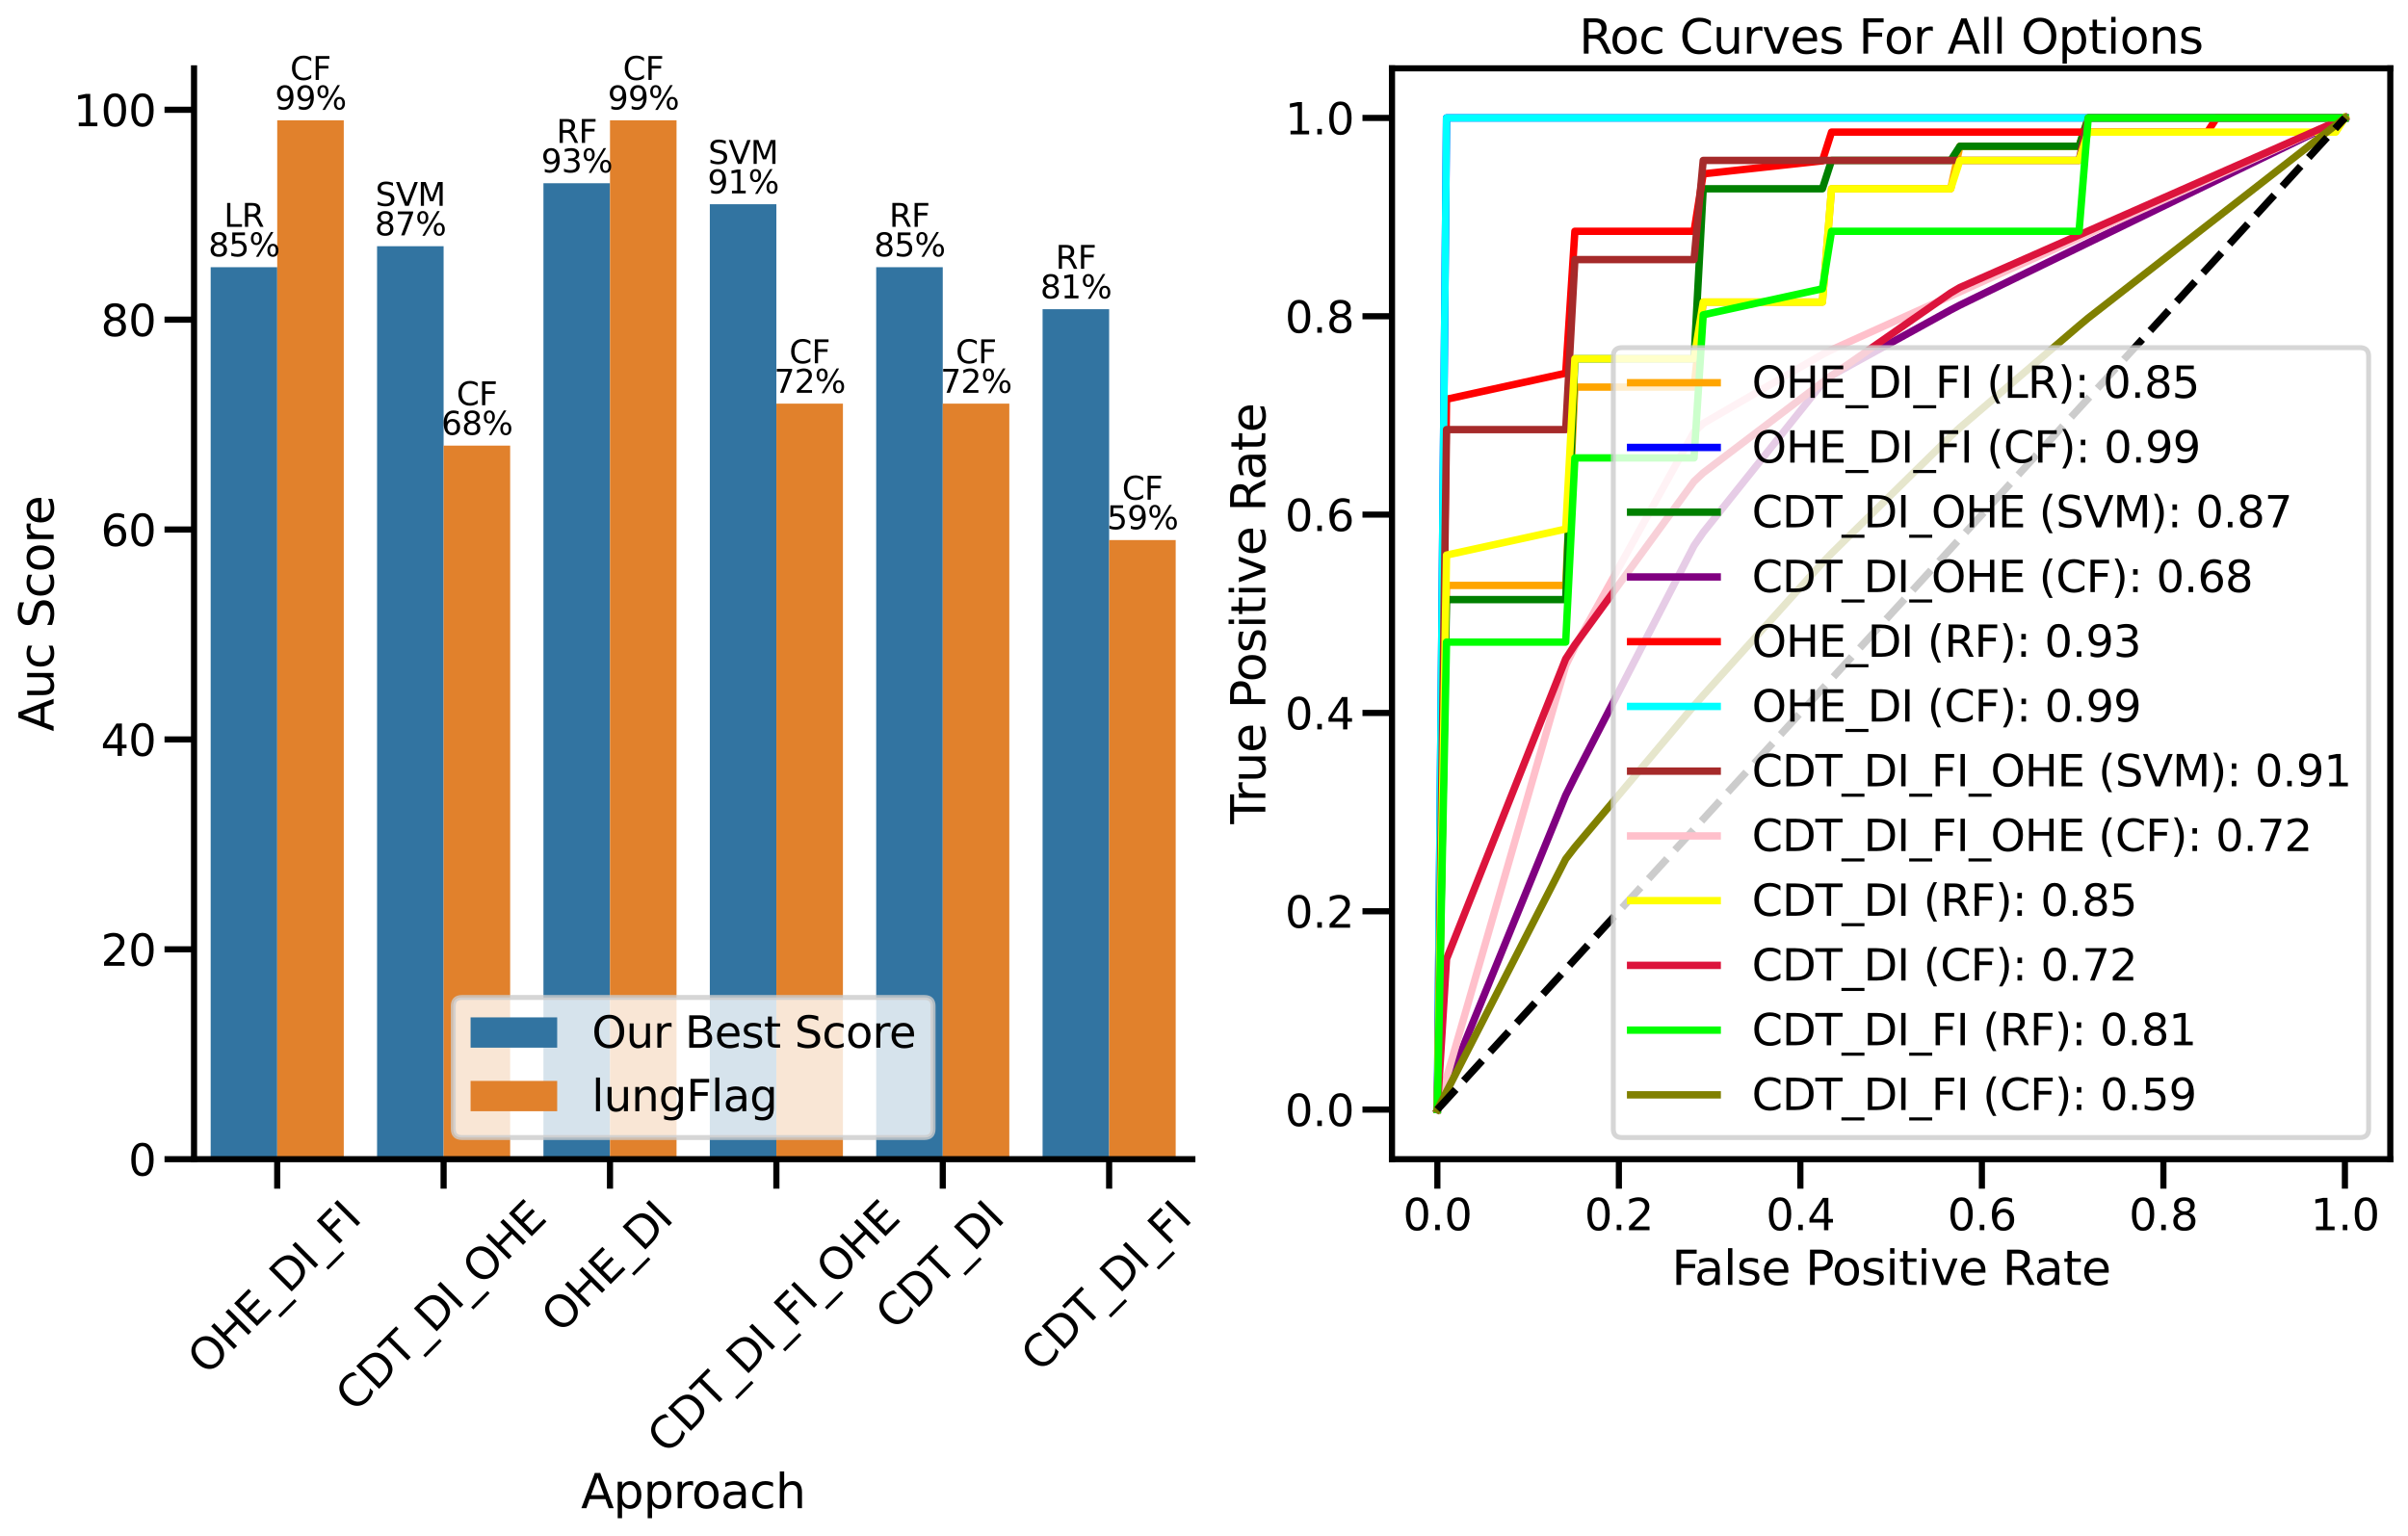 <?xml version="1.0" encoding="utf-8" standalone="no"?>
<!DOCTYPE svg PUBLIC "-//W3C//DTD SVG 1.1//EN"
  "http://www.w3.org/Graphics/SVG/1.1/DTD/svg11.dtd">
<svg xmlns:xlink="http://www.w3.org/1999/xlink" width="978.876pt" height="624.406pt" viewBox="0 0 978.876 624.406" xmlns="http://www.w3.org/2000/svg" version="1.1">
 <defs>
  <style type="text/css">*{stroke-linejoin: round; stroke-linecap: butt}</style>
 </defs>
 <g id="figure_1">
  <g id="patch_1">
   <path d="M 0 624.406 
L 978.876 624.406 
L 978.876 0 
L 0 0 
z
" style="fill: #ffffff"/>
  </g>
  <g id="axes_1">
   <g id="patch_2">
    <path d="M 78.876 471.309 
L 484.694 471.309 
L 484.694 27.789 
L 78.876 27.789 
z
" style="fill: #ffffff"/>
   </g>
   <g id="patch_3">
    <path d="M 85.64 471.309 
L 112.694 471.309 
L 112.694 108.643 
L 85.64 108.643 
z
" clip-path="url(#pba972aedba)" style="fill: #3274a1"/>
   </g>
   <g id="patch_4">
    <path d="M 153.276 471.309 
L 180.331 471.309 
L 180.331 100.109 
L 153.276 100.109 
z
" clip-path="url(#pba972aedba)" style="fill: #3274a1"/>
   </g>
   <g id="patch_5">
    <path d="M 220.912 471.309 
L 247.967 471.309 
L 247.967 74.509 
L 220.912 74.509 
z
" clip-path="url(#pba972aedba)" style="fill: #3274a1"/>
   </g>
   <g id="patch_6">
    <path d="M 288.549 471.309 
L 315.603 471.309 
L 315.603 83.043 
L 288.549 83.043 
z
" clip-path="url(#pba972aedba)" style="fill: #3274a1"/>
   </g>
   <g id="patch_7">
    <path d="M 356.185 471.309 
L 383.24 471.309 
L 383.24 108.642 
L 356.185 108.642 
z
" clip-path="url(#pba972aedba)" style="fill: #3274a1"/>
   </g>
   <g id="patch_8">
    <path d="M 423.821 471.309 
L 450.876 471.309 
L 450.876 125.709 
L 423.821 125.709 
z
" clip-path="url(#pba972aedba)" style="fill: #3274a1"/>
   </g>
   <g id="patch_9">
    <path d="M 112.694 471.309 
L 139.749 471.309 
L 139.749 48.909 
L 112.694 48.909 
z
" clip-path="url(#pba972aedba)" style="fill: #e1812c"/>
   </g>
   <g id="patch_10">
    <path d="M 180.331 471.309 
L 207.385 471.309 
L 207.385 181.176 
L 180.331 181.176 
z
" clip-path="url(#pba972aedba)" style="fill: #e1812c"/>
   </g>
   <g id="patch_11">
    <path d="M 247.967 471.309 
L 275.021 471.309 
L 275.021 48.909 
L 247.967 48.909 
z
" clip-path="url(#pba972aedba)" style="fill: #e1812c"/>
   </g>
   <g id="patch_12">
    <path d="M 315.603 471.309 
L 342.658 471.309 
L 342.658 164.109 
L 315.603 164.109 
z
" clip-path="url(#pba972aedba)" style="fill: #e1812c"/>
   </g>
   <g id="patch_13">
    <path d="M 383.24 471.309 
L 410.294 471.309 
L 410.294 164.109 
L 383.24 164.109 
z
" clip-path="url(#pba972aedba)" style="fill: #e1812c"/>
   </g>
   <g id="patch_14">
    <path d="M 450.876 471.309 
L 477.931 471.309 
L 477.931 219.576 
L 450.876 219.576 
z
" clip-path="url(#pba972aedba)" style="fill: #e1812c"/>
   </g>
   <g id="matplotlib.axis_1">
    <g id="xtick_1">
     <g id="line2d_1">
      <defs>
       <path id="m9380d9392a" d="M 0 0 
L 0 12 
" style="stroke: #000000; stroke-width: 2.5"/>
      </defs>
      <g>
       <use xlink:href="#m9380d9392a" x="112.694" y="471.309" style="stroke: #000000; stroke-width: 2.5"/>
      </g>
     </g>
     <g id="text_1">
      <!-- OHE_DI_FI -->
      <g transform="translate(84.071 559.593) rotate(-45) scale(0.176 -0.176)">
       <defs>
        <path id="DejaVuSans-4f" d="M 2522 4238 
Q 1834 4238 1429 3725 
Q 1025 3213 1025 2328 
Q 1025 1447 1429 934 
Q 1834 422 2522 422 
Q 3209 422 3611 934 
Q 4013 1447 4013 2328 
Q 4013 3213 3611 3725 
Q 3209 4238 2522 4238 
z
M 2522 4750 
Q 3503 4750 4090 4092 
Q 4678 3434 4678 2328 
Q 4678 1225 4090 567 
Q 3503 -91 2522 -91 
Q 1538 -91 948 565 
Q 359 1222 359 2328 
Q 359 3434 948 4092 
Q 1538 4750 2522 4750 
z
" transform="scale(0.016)"/>
        <path id="DejaVuSans-48" d="M 628 4666 
L 1259 4666 
L 1259 2753 
L 3553 2753 
L 3553 4666 
L 4184 4666 
L 4184 0 
L 3553 0 
L 3553 2222 
L 1259 2222 
L 1259 0 
L 628 0 
L 628 4666 
z
" transform="scale(0.016)"/>
        <path id="DejaVuSans-45" d="M 628 4666 
L 3578 4666 
L 3578 4134 
L 1259 4134 
L 1259 2753 
L 3481 2753 
L 3481 2222 
L 1259 2222 
L 1259 531 
L 3634 531 
L 3634 0 
L 628 0 
L 628 4666 
z
" transform="scale(0.016)"/>
        <path id="DejaVuSans-5f" d="M 3263 -1063 
L 3263 -1509 
L -63 -1509 
L -63 -1063 
L 3263 -1063 
z
" transform="scale(0.016)"/>
        <path id="DejaVuSans-44" d="M 1259 4147 
L 1259 519 
L 2022 519 
Q 2988 519 3436 956 
Q 3884 1394 3884 2338 
Q 3884 3275 3436 3711 
Q 2988 4147 2022 4147 
L 1259 4147 
z
M 628 4666 
L 1925 4666 
Q 3281 4666 3915 4102 
Q 4550 3538 4550 2338 
Q 4550 1131 3912 565 
Q 3275 0 1925 0 
L 628 0 
L 628 4666 
z
" transform="scale(0.016)"/>
        <path id="DejaVuSans-49" d="M 628 4666 
L 1259 4666 
L 1259 0 
L 628 0 
L 628 4666 
z
" transform="scale(0.016)"/>
        <path id="DejaVuSans-46" d="M 628 4666 
L 3309 4666 
L 3309 4134 
L 1259 4134 
L 1259 2759 
L 3109 2759 
L 3109 2228 
L 1259 2228 
L 1259 0 
L 628 0 
L 628 4666 
z
" transform="scale(0.016)"/>
       </defs>
       <use xlink:href="#DejaVuSans-4f"/>
       <use xlink:href="#DejaVuSans-48" x="78.711"/>
       <use xlink:href="#DejaVuSans-45" x="153.906"/>
       <use xlink:href="#DejaVuSans-5f" x="217.09"/>
       <use xlink:href="#DejaVuSans-44" x="267.09"/>
       <use xlink:href="#DejaVuSans-49" x="344.092"/>
       <use xlink:href="#DejaVuSans-5f" x="373.584"/>
       <use xlink:href="#DejaVuSans-46" x="423.584"/>
       <use xlink:href="#DejaVuSans-49" x="481.104"/>
      </g>
     </g>
    </g>
    <g id="xtick_2">
     <g id="line2d_2">
      <g>
       <use xlink:href="#m9380d9392a" x="180.331" y="471.309" style="stroke: #000000; stroke-width: 2.5"/>
      </g>
     </g>
     <g id="text_2">
      <!-- CDT_DI_OHE -->
      <g transform="translate(144.185 574.638) rotate(-45) scale(0.176 -0.176)">
       <defs>
        <path id="DejaVuSans-43" d="M 4122 4306 
L 4122 3641 
Q 3803 3938 3442 4084 
Q 3081 4231 2675 4231 
Q 1875 4231 1450 3742 
Q 1025 3253 1025 2328 
Q 1025 1406 1450 917 
Q 1875 428 2675 428 
Q 3081 428 3442 575 
Q 3803 722 4122 1019 
L 4122 359 
Q 3791 134 3420 21 
Q 3050 -91 2638 -91 
Q 1578 -91 968 557 
Q 359 1206 359 2328 
Q 359 3453 968 4101 
Q 1578 4750 2638 4750 
Q 3056 4750 3426 4639 
Q 3797 4528 4122 4306 
z
" transform="scale(0.016)"/>
        <path id="DejaVuSans-54" d="M -19 4666 
L 3928 4666 
L 3928 4134 
L 2272 4134 
L 2272 0 
L 1638 0 
L 1638 4134 
L -19 4134 
L -19 4666 
z
" transform="scale(0.016)"/>
       </defs>
       <use xlink:href="#DejaVuSans-43"/>
       <use xlink:href="#DejaVuSans-44" x="69.824"/>
       <use xlink:href="#DejaVuSans-54" x="146.826"/>
       <use xlink:href="#DejaVuSans-5f" x="207.91"/>
       <use xlink:href="#DejaVuSans-44" x="257.91"/>
       <use xlink:href="#DejaVuSans-49" x="334.912"/>
       <use xlink:href="#DejaVuSans-5f" x="364.404"/>
       <use xlink:href="#DejaVuSans-4f" x="414.404"/>
       <use xlink:href="#DejaVuSans-48" x="493.115"/>
       <use xlink:href="#DejaVuSans-45" x="568.311"/>
      </g>
     </g>
    </g>
    <g id="xtick_3">
     <g id="line2d_3">
      <g>
       <use xlink:href="#m9380d9392a" x="247.967" y="471.309" style="stroke: #000000; stroke-width: 2.5"/>
      </g>
     </g>
     <g id="text_3">
      <!-- OHE_DI -->
      <g transform="translate(227.87 542.542) rotate(-45) scale(0.176 -0.176)">
       <use xlink:href="#DejaVuSans-4f"/>
       <use xlink:href="#DejaVuSans-48" x="78.711"/>
       <use xlink:href="#DejaVuSans-45" x="153.906"/>
       <use xlink:href="#DejaVuSans-5f" x="217.09"/>
       <use xlink:href="#DejaVuSans-44" x="267.09"/>
       <use xlink:href="#DejaVuSans-49" x="344.092"/>
      </g>
     </g>
    </g>
    <g id="xtick_4">
     <g id="line2d_4">
      <g>
       <use xlink:href="#m9380d9392a" x="315.603" y="471.309" style="stroke: #000000; stroke-width: 2.5"/>
      </g>
     </g>
     <g id="text_4">
      <!-- CDT_DI_FI_OHE -->
      <g transform="translate(270.932 591.69) rotate(-45) scale(0.176 -0.176)">
       <use xlink:href="#DejaVuSans-43"/>
       <use xlink:href="#DejaVuSans-44" x="69.824"/>
       <use xlink:href="#DejaVuSans-54" x="146.826"/>
       <use xlink:href="#DejaVuSans-5f" x="207.91"/>
       <use xlink:href="#DejaVuSans-44" x="257.91"/>
       <use xlink:href="#DejaVuSans-49" x="334.912"/>
       <use xlink:href="#DejaVuSans-5f" x="364.404"/>
       <use xlink:href="#DejaVuSans-46" x="414.404"/>
       <use xlink:href="#DejaVuSans-49" x="471.924"/>
       <use xlink:href="#DejaVuSans-5f" x="501.416"/>
       <use xlink:href="#DejaVuSans-4f" x="551.416"/>
       <use xlink:href="#DejaVuSans-48" x="630.127"/>
       <use xlink:href="#DejaVuSans-45" x="705.322"/>
      </g>
     </g>
    </g>
    <g id="xtick_5">
     <g id="line2d_5">
      <g>
       <use xlink:href="#m9380d9392a" x="383.24" y="471.309" style="stroke: #000000; stroke-width: 2.5"/>
      </g>
     </g>
     <g id="text_5">
      <!-- CDT_DI -->
      <g transform="translate(363.715 541.396) rotate(-45) scale(0.176 -0.176)">
       <use xlink:href="#DejaVuSans-43"/>
       <use xlink:href="#DejaVuSans-44" x="69.824"/>
       <use xlink:href="#DejaVuSans-54" x="146.826"/>
       <use xlink:href="#DejaVuSans-5f" x="207.91"/>
       <use xlink:href="#DejaVuSans-44" x="257.91"/>
       <use xlink:href="#DejaVuSans-49" x="334.912"/>
      </g>
     </g>
    </g>
    <g id="xtick_6">
     <g id="line2d_6">
      <g>
       <use xlink:href="#m9380d9392a" x="450.876" y="471.309" style="stroke: #000000; stroke-width: 2.5"/>
      </g>
     </g>
     <g id="text_6">
      <!-- CDT_DI_FI -->
      <g transform="translate(422.826 558.448) rotate(-45) scale(0.176 -0.176)">
       <use xlink:href="#DejaVuSans-43"/>
       <use xlink:href="#DejaVuSans-44" x="69.824"/>
       <use xlink:href="#DejaVuSans-54" x="146.826"/>
       <use xlink:href="#DejaVuSans-5f" x="207.91"/>
       <use xlink:href="#DejaVuSans-44" x="257.91"/>
       <use xlink:href="#DejaVuSans-49" x="334.912"/>
       <use xlink:href="#DejaVuSans-5f" x="364.404"/>
       <use xlink:href="#DejaVuSans-46" x="414.404"/>
       <use xlink:href="#DejaVuSans-49" x="471.924"/>
      </g>
     </g>
    </g>
    <g id="text_7">
     <!-- Approach -->
     <g transform="translate(236.179 613.213) scale(0.192 -0.192)">
      <defs>
       <path id="DejaVuSans-41" d="M 2188 4044 
L 1331 1722 
L 3047 1722 
L 2188 4044 
z
M 1831 4666 
L 2547 4666 
L 4325 0 
L 3669 0 
L 3244 1197 
L 1141 1197 
L 716 0 
L 50 0 
L 1831 4666 
z
" transform="scale(0.016)"/>
       <path id="DejaVuSans-70" d="M 1159 525 
L 1159 -1331 
L 581 -1331 
L 581 3500 
L 1159 3500 
L 1159 2969 
Q 1341 3281 1617 3432 
Q 1894 3584 2278 3584 
Q 2916 3584 3314 3078 
Q 3713 2572 3713 1747 
Q 3713 922 3314 415 
Q 2916 -91 2278 -91 
Q 1894 -91 1617 61 
Q 1341 213 1159 525 
z
M 3116 1747 
Q 3116 2381 2855 2742 
Q 2594 3103 2138 3103 
Q 1681 3103 1420 2742 
Q 1159 2381 1159 1747 
Q 1159 1113 1420 752 
Q 1681 391 2138 391 
Q 2594 391 2855 752 
Q 3116 1113 3116 1747 
z
" transform="scale(0.016)"/>
       <path id="DejaVuSans-72" d="M 2631 2963 
Q 2534 3019 2420 3045 
Q 2306 3072 2169 3072 
Q 1681 3072 1420 2755 
Q 1159 2438 1159 1844 
L 1159 0 
L 581 0 
L 581 3500 
L 1159 3500 
L 1159 2956 
Q 1341 3275 1631 3429 
Q 1922 3584 2338 3584 
Q 2397 3584 2469 3576 
Q 2541 3569 2628 3553 
L 2631 2963 
z
" transform="scale(0.016)"/>
       <path id="DejaVuSans-6f" d="M 1959 3097 
Q 1497 3097 1228 2736 
Q 959 2375 959 1747 
Q 959 1119 1226 758 
Q 1494 397 1959 397 
Q 2419 397 2687 759 
Q 2956 1122 2956 1747 
Q 2956 2369 2687 2733 
Q 2419 3097 1959 3097 
z
M 1959 3584 
Q 2709 3584 3137 3096 
Q 3566 2609 3566 1747 
Q 3566 888 3137 398 
Q 2709 -91 1959 -91 
Q 1206 -91 779 398 
Q 353 888 353 1747 
Q 353 2609 779 3096 
Q 1206 3584 1959 3584 
z
" transform="scale(0.016)"/>
       <path id="DejaVuSans-61" d="M 2194 1759 
Q 1497 1759 1228 1600 
Q 959 1441 959 1056 
Q 959 750 1161 570 
Q 1363 391 1709 391 
Q 2188 391 2477 730 
Q 2766 1069 2766 1631 
L 2766 1759 
L 2194 1759 
z
M 3341 1997 
L 3341 0 
L 2766 0 
L 2766 531 
Q 2569 213 2275 61 
Q 1981 -91 1556 -91 
Q 1019 -91 701 211 
Q 384 513 384 1019 
Q 384 1609 779 1909 
Q 1175 2209 1959 2209 
L 2766 2209 
L 2766 2266 
Q 2766 2663 2505 2880 
Q 2244 3097 1772 3097 
Q 1472 3097 1187 3025 
Q 903 2953 641 2809 
L 641 3341 
Q 956 3463 1253 3523 
Q 1550 3584 1831 3584 
Q 2591 3584 2966 3190 
Q 3341 2797 3341 1997 
z
" transform="scale(0.016)"/>
       <path id="DejaVuSans-63" d="M 3122 3366 
L 3122 2828 
Q 2878 2963 2633 3030 
Q 2388 3097 2138 3097 
Q 1578 3097 1268 2742 
Q 959 2388 959 1747 
Q 959 1106 1268 751 
Q 1578 397 2138 397 
Q 2388 397 2633 464 
Q 2878 531 3122 666 
L 3122 134 
Q 2881 22 2623 -34 
Q 2366 -91 2075 -91 
Q 1284 -91 818 406 
Q 353 903 353 1747 
Q 353 2603 823 3093 
Q 1294 3584 2113 3584 
Q 2378 3584 2631 3529 
Q 2884 3475 3122 3366 
z
" transform="scale(0.016)"/>
       <path id="DejaVuSans-68" d="M 3513 2113 
L 3513 0 
L 2938 0 
L 2938 2094 
Q 2938 2591 2744 2837 
Q 2550 3084 2163 3084 
Q 1697 3084 1428 2787 
Q 1159 2491 1159 1978 
L 1159 0 
L 581 0 
L 581 4863 
L 1159 4863 
L 1159 2956 
Q 1366 3272 1645 3428 
Q 1925 3584 2291 3584 
Q 2894 3584 3203 3211 
Q 3513 2838 3513 2113 
z
" transform="scale(0.016)"/>
      </defs>
      <use xlink:href="#DejaVuSans-41"/>
      <use xlink:href="#DejaVuSans-70" x="68.408"/>
      <use xlink:href="#DejaVuSans-70" x="131.885"/>
      <use xlink:href="#DejaVuSans-72" x="195.361"/>
      <use xlink:href="#DejaVuSans-6f" x="234.225"/>
      <use xlink:href="#DejaVuSans-61" x="295.406"/>
      <use xlink:href="#DejaVuSans-63" x="356.686"/>
      <use xlink:href="#DejaVuSans-68" x="411.666"/>
     </g>
    </g>
   </g>
   <g id="matplotlib.axis_2">
    <g id="ytick_1">
     <g id="line2d_7">
      <defs>
       <path id="mbdc2180225" d="M 0 0 
L -12 0 
" style="stroke: #000000; stroke-width: 2.5"/>
      </defs>
      <g>
       <use xlink:href="#mbdc2180225" x="78.876" y="471.309" style="stroke: #000000; stroke-width: 2.5"/>
      </g>
     </g>
     <g id="text_8">
      <!-- 0 -->
      <g transform="translate(52.178 477.996) scale(0.176 -0.176)">
       <defs>
        <path id="DejaVuSans-30" d="M 2034 4250 
Q 1547 4250 1301 3770 
Q 1056 3291 1056 2328 
Q 1056 1369 1301 889 
Q 1547 409 2034 409 
Q 2525 409 2770 889 
Q 3016 1369 3016 2328 
Q 3016 3291 2770 3770 
Q 2525 4250 2034 4250 
z
M 2034 4750 
Q 2819 4750 3233 4129 
Q 3647 3509 3647 2328 
Q 3647 1150 3233 529 
Q 2819 -91 2034 -91 
Q 1250 -91 836 529 
Q 422 1150 422 2328 
Q 422 3509 836 4129 
Q 1250 4750 2034 4750 
z
" transform="scale(0.016)"/>
       </defs>
       <use xlink:href="#DejaVuSans-30"/>
      </g>
     </g>
    </g>
    <g id="ytick_2">
     <g id="line2d_8">
      <g>
       <use xlink:href="#mbdc2180225" x="78.876" y="385.976" style="stroke: #000000; stroke-width: 2.5"/>
      </g>
     </g>
     <g id="text_9">
      <!-- 20 -->
      <g transform="translate(40.98 392.662) scale(0.176 -0.176)">
       <defs>
        <path id="DejaVuSans-32" d="M 1228 531 
L 3431 531 
L 3431 0 
L 469 0 
L 469 531 
Q 828 903 1448 1529 
Q 2069 2156 2228 2338 
Q 2531 2678 2651 2914 
Q 2772 3150 2772 3378 
Q 2772 3750 2511 3984 
Q 2250 4219 1831 4219 
Q 1534 4219 1204 4116 
Q 875 4013 500 3803 
L 500 4441 
Q 881 4594 1212 4672 
Q 1544 4750 1819 4750 
Q 2544 4750 2975 4387 
Q 3406 4025 3406 3419 
Q 3406 3131 3298 2873 
Q 3191 2616 2906 2266 
Q 2828 2175 2409 1742 
Q 1991 1309 1228 531 
z
" transform="scale(0.016)"/>
       </defs>
       <use xlink:href="#DejaVuSans-32"/>
       <use xlink:href="#DejaVuSans-30" x="63.623"/>
      </g>
     </g>
    </g>
    <g id="ytick_3">
     <g id="line2d_9">
      <g>
       <use xlink:href="#mbdc2180225" x="78.876" y="300.643" style="stroke: #000000; stroke-width: 2.5"/>
      </g>
     </g>
     <g id="text_10">
      <!-- 40 -->
      <g transform="translate(40.98 307.329) scale(0.176 -0.176)">
       <defs>
        <path id="DejaVuSans-34" d="M 2419 4116 
L 825 1625 
L 2419 1625 
L 2419 4116 
z
M 2253 4666 
L 3047 4666 
L 3047 1625 
L 3713 1625 
L 3713 1100 
L 3047 1100 
L 3047 0 
L 2419 0 
L 2419 1100 
L 313 1100 
L 313 1709 
L 2253 4666 
z
" transform="scale(0.016)"/>
       </defs>
       <use xlink:href="#DejaVuSans-34"/>
       <use xlink:href="#DejaVuSans-30" x="63.623"/>
      </g>
     </g>
    </g>
    <g id="ytick_4">
     <g id="line2d_10">
      <g>
       <use xlink:href="#mbdc2180225" x="78.876" y="215.309" style="stroke: #000000; stroke-width: 2.5"/>
      </g>
     </g>
     <g id="text_11">
      <!-- 60 -->
      <g transform="translate(40.98 221.996) scale(0.176 -0.176)">
       <defs>
        <path id="DejaVuSans-36" d="M 2113 2584 
Q 1688 2584 1439 2293 
Q 1191 2003 1191 1497 
Q 1191 994 1439 701 
Q 1688 409 2113 409 
Q 2538 409 2786 701 
Q 3034 994 3034 1497 
Q 3034 2003 2786 2293 
Q 2538 2584 2113 2584 
z
M 3366 4563 
L 3366 3988 
Q 3128 4100 2886 4159 
Q 2644 4219 2406 4219 
Q 1781 4219 1451 3797 
Q 1122 3375 1075 2522 
Q 1259 2794 1537 2939 
Q 1816 3084 2150 3084 
Q 2853 3084 3261 2657 
Q 3669 2231 3669 1497 
Q 3669 778 3244 343 
Q 2819 -91 2113 -91 
Q 1303 -91 875 529 
Q 447 1150 447 2328 
Q 447 3434 972 4092 
Q 1497 4750 2381 4750 
Q 2619 4750 2861 4703 
Q 3103 4656 3366 4563 
z
" transform="scale(0.016)"/>
       </defs>
       <use xlink:href="#DejaVuSans-36"/>
       <use xlink:href="#DejaVuSans-30" x="63.623"/>
      </g>
     </g>
    </g>
    <g id="ytick_5">
     <g id="line2d_11">
      <g>
       <use xlink:href="#mbdc2180225" x="78.876" y="129.976" style="stroke: #000000; stroke-width: 2.5"/>
      </g>
     </g>
     <g id="text_12">
      <!-- 80 -->
      <g transform="translate(40.98 136.663) scale(0.176 -0.176)">
       <defs>
        <path id="DejaVuSans-38" d="M 2034 2216 
Q 1584 2216 1326 1975 
Q 1069 1734 1069 1313 
Q 1069 891 1326 650 
Q 1584 409 2034 409 
Q 2484 409 2743 651 
Q 3003 894 3003 1313 
Q 3003 1734 2745 1975 
Q 2488 2216 2034 2216 
z
M 1403 2484 
Q 997 2584 770 2862 
Q 544 3141 544 3541 
Q 544 4100 942 4425 
Q 1341 4750 2034 4750 
Q 2731 4750 3128 4425 
Q 3525 4100 3525 3541 
Q 3525 3141 3298 2862 
Q 3072 2584 2669 2484 
Q 3125 2378 3379 2068 
Q 3634 1759 3634 1313 
Q 3634 634 3220 271 
Q 2806 -91 2034 -91 
Q 1263 -91 848 271 
Q 434 634 434 1313 
Q 434 1759 690 2068 
Q 947 2378 1403 2484 
z
M 1172 3481 
Q 1172 3119 1398 2916 
Q 1625 2713 2034 2713 
Q 2441 2713 2670 2916 
Q 2900 3119 2900 3481 
Q 2900 3844 2670 4047 
Q 2441 4250 2034 4250 
Q 1625 4250 1398 4047 
Q 1172 3844 1172 3481 
z
" transform="scale(0.016)"/>
       </defs>
       <use xlink:href="#DejaVuSans-38"/>
       <use xlink:href="#DejaVuSans-30" x="63.623"/>
      </g>
     </g>
    </g>
    <g id="ytick_6">
     <g id="line2d_12">
      <g>
       <use xlink:href="#mbdc2180225" x="78.876" y="44.643" style="stroke: #000000; stroke-width: 2.5"/>
      </g>
     </g>
     <g id="text_13">
      <!-- 100 -->
      <g transform="translate(29.782 51.329) scale(0.176 -0.176)">
       <defs>
        <path id="DejaVuSans-31" d="M 794 531 
L 1825 531 
L 1825 4091 
L 703 3866 
L 703 4441 
L 1819 4666 
L 2450 4666 
L 2450 531 
L 3481 531 
L 3481 0 
L 794 0 
L 794 531 
z
" transform="scale(0.016)"/>
       </defs>
       <use xlink:href="#DejaVuSans-31"/>
       <use xlink:href="#DejaVuSans-30" x="63.623"/>
       <use xlink:href="#DejaVuSans-30" x="127.246"/>
      </g>
     </g>
    </g>
    <g id="text_14">
     <!-- Auc Score -->
     <g transform="translate(21.789 297.414) rotate(-90) scale(0.192 -0.192)">
      <defs>
       <path id="DejaVuSans-75" d="M 544 1381 
L 544 3500 
L 1119 3500 
L 1119 1403 
Q 1119 906 1312 657 
Q 1506 409 1894 409 
Q 2359 409 2629 706 
Q 2900 1003 2900 1516 
L 2900 3500 
L 3475 3500 
L 3475 0 
L 2900 0 
L 2900 538 
Q 2691 219 2414 64 
Q 2138 -91 1772 -91 
Q 1169 -91 856 284 
Q 544 659 544 1381 
z
M 1991 3584 
L 1991 3584 
z
" transform="scale(0.016)"/>
       <path id="DejaVuSans-20" transform="scale(0.016)"/>
       <path id="DejaVuSans-53" d="M 3425 4513 
L 3425 3897 
Q 3066 4069 2747 4153 
Q 2428 4238 2131 4238 
Q 1616 4238 1336 4038 
Q 1056 3838 1056 3469 
Q 1056 3159 1242 3001 
Q 1428 2844 1947 2747 
L 2328 2669 
Q 3034 2534 3370 2195 
Q 3706 1856 3706 1288 
Q 3706 609 3251 259 
Q 2797 -91 1919 -91 
Q 1588 -91 1214 -16 
Q 841 59 441 206 
L 441 856 
Q 825 641 1194 531 
Q 1563 422 1919 422 
Q 2459 422 2753 634 
Q 3047 847 3047 1241 
Q 3047 1584 2836 1778 
Q 2625 1972 2144 2069 
L 1759 2144 
Q 1053 2284 737 2584 
Q 422 2884 422 3419 
Q 422 4038 858 4394 
Q 1294 4750 2059 4750 
Q 2388 4750 2728 4690 
Q 3069 4631 3425 4513 
z
" transform="scale(0.016)"/>
       <path id="DejaVuSans-65" d="M 3597 1894 
L 3597 1613 
L 953 1613 
Q 991 1019 1311 708 
Q 1631 397 2203 397 
Q 2534 397 2845 478 
Q 3156 559 3463 722 
L 3463 178 
Q 3153 47 2828 -22 
Q 2503 -91 2169 -91 
Q 1331 -91 842 396 
Q 353 884 353 1716 
Q 353 2575 817 3079 
Q 1281 3584 2069 3584 
Q 2775 3584 3186 3129 
Q 3597 2675 3597 1894 
z
M 3022 2063 
Q 3016 2534 2758 2815 
Q 2500 3097 2075 3097 
Q 1594 3097 1305 2825 
Q 1016 2553 972 2059 
L 3022 2063 
z
" transform="scale(0.016)"/>
      </defs>
      <use xlink:href="#DejaVuSans-41"/>
      <use xlink:href="#DejaVuSans-75" x="68.408"/>
      <use xlink:href="#DejaVuSans-63" x="131.787"/>
      <use xlink:href="#DejaVuSans-20" x="186.768"/>
      <use xlink:href="#DejaVuSans-53" x="218.555"/>
      <use xlink:href="#DejaVuSans-63" x="282.031"/>
      <use xlink:href="#DejaVuSans-6f" x="337.012"/>
      <use xlink:href="#DejaVuSans-72" x="398.193"/>
      <use xlink:href="#DejaVuSans-65" x="437.057"/>
     </g>
    </g>
   </g>
   <g id="line2d_13">
    <path clip-path="url(#pba972aedba)" style="fill: none; stroke: #424242; stroke-width: 5.4; stroke-linecap: square"/>
   </g>
   <g id="line2d_14">
    <path clip-path="url(#pba972aedba)" style="fill: none; stroke: #424242; stroke-width: 5.4; stroke-linecap: square"/>
   </g>
   <g id="line2d_15">
    <path clip-path="url(#pba972aedba)" style="fill: none; stroke: #424242; stroke-width: 5.4; stroke-linecap: square"/>
   </g>
   <g id="line2d_16">
    <path clip-path="url(#pba972aedba)" style="fill: none; stroke: #424242; stroke-width: 5.4; stroke-linecap: square"/>
   </g>
   <g id="line2d_17">
    <path clip-path="url(#pba972aedba)" style="fill: none; stroke: #424242; stroke-width: 5.4; stroke-linecap: square"/>
   </g>
   <g id="line2d_18">
    <path clip-path="url(#pba972aedba)" style="fill: none; stroke: #424242; stroke-width: 5.4; stroke-linecap: square"/>
   </g>
   <g id="line2d_19">
    <path clip-path="url(#pba972aedba)" style="fill: none; stroke: #424242; stroke-width: 5.4; stroke-linecap: square"/>
   </g>
   <g id="line2d_20">
    <path clip-path="url(#pba972aedba)" style="fill: none; stroke: #424242; stroke-width: 5.4; stroke-linecap: square"/>
   </g>
   <g id="line2d_21">
    <path clip-path="url(#pba972aedba)" style="fill: none; stroke: #424242; stroke-width: 5.4; stroke-linecap: square"/>
   </g>
   <g id="line2d_22">
    <path clip-path="url(#pba972aedba)" style="fill: none; stroke: #424242; stroke-width: 5.4; stroke-linecap: square"/>
   </g>
   <g id="line2d_23">
    <path clip-path="url(#pba972aedba)" style="fill: none; stroke: #424242; stroke-width: 5.4; stroke-linecap: square"/>
   </g>
   <g id="line2d_24">
    <path clip-path="url(#pba972aedba)" style="fill: none; stroke: #424242; stroke-width: 5.4; stroke-linecap: square"/>
   </g>
   <g id="patch_15">
    <path d="M 78.876 471.309 
L 78.876 27.789 
" style="fill: none; stroke: #000000; stroke-width: 2.5; stroke-linejoin: miter; stroke-linecap: square"/>
   </g>
   <g id="patch_16">
    <path d="M 78.876 471.309 
L 484.694 471.309 
" style="fill: none; stroke: #000000; stroke-width: 2.5; stroke-linejoin: miter; stroke-linecap: square"/>
   </g>
   <g id="text_15">
    <!-- 85% -->
    <g transform="translate(84.72 104.23) scale(0.13 -0.13)">
     <defs>
      <path id="DejaVuSans-35" d="M 691 4666 
L 3169 4666 
L 3169 4134 
L 1269 4134 
L 1269 2991 
Q 1406 3038 1543 3061 
Q 1681 3084 1819 3084 
Q 2600 3084 3056 2656 
Q 3513 2228 3513 1497 
Q 3513 744 3044 326 
Q 2575 -91 1722 -91 
Q 1428 -91 1123 -41 
Q 819 9 494 109 
L 494 744 
Q 775 591 1075 516 
Q 1375 441 1709 441 
Q 2250 441 2565 725 
Q 2881 1009 2881 1497 
Q 2881 1984 2565 2268 
Q 2250 2553 1709 2553 
Q 1456 2553 1204 2497 
Q 953 2441 691 2322 
L 691 4666 
z
" transform="scale(0.016)"/>
      <path id="DejaVuSans-25" d="M 4653 2053 
Q 4381 2053 4226 1822 
Q 4072 1591 4072 1178 
Q 4072 772 4226 539 
Q 4381 306 4653 306 
Q 4919 306 5073 539 
Q 5228 772 5228 1178 
Q 5228 1588 5073 1820 
Q 4919 2053 4653 2053 
z
M 4653 2450 
Q 5147 2450 5437 2106 
Q 5728 1763 5728 1178 
Q 5728 594 5436 251 
Q 5144 -91 4653 -91 
Q 4153 -91 3862 251 
Q 3572 594 3572 1178 
Q 3572 1766 3864 2108 
Q 4156 2450 4653 2450 
z
M 1428 4353 
Q 1159 4353 1004 4120 
Q 850 3888 850 3481 
Q 850 3069 1003 2837 
Q 1156 2606 1428 2606 
Q 1700 2606 1854 2837 
Q 2009 3069 2009 3481 
Q 2009 3884 1853 4118 
Q 1697 4353 1428 4353 
z
M 4250 4750 
L 4750 4750 
L 1831 -91 
L 1331 -91 
L 4250 4750 
z
M 1428 4750 
Q 1922 4750 2215 4408 
Q 2509 4066 2509 3481 
Q 2509 2891 2217 2550 
Q 1925 2209 1428 2209 
Q 931 2209 642 2551 
Q 353 2894 353 3481 
Q 353 4063 643 4406 
Q 934 4750 1428 4750 
z
" transform="scale(0.016)"/>
     </defs>
     <use xlink:href="#DejaVuSans-38"/>
     <use xlink:href="#DejaVuSans-35" x="63.623"/>
     <use xlink:href="#DejaVuSans-25" x="127.246"/>
    </g>
   </g>
   <g id="text_16">
    <!-- LR -->
    <g transform="translate(91.029 92.23) scale(0.13 -0.13)">
     <defs>
      <path id="DejaVuSans-4c" d="M 628 4666 
L 1259 4666 
L 1259 531 
L 3531 531 
L 3531 0 
L 628 0 
L 628 4666 
z
" transform="scale(0.016)"/>
      <path id="DejaVuSans-52" d="M 2841 2188 
Q 3044 2119 3236 1894 
Q 3428 1669 3622 1275 
L 4263 0 
L 3584 0 
L 2988 1197 
Q 2756 1666 2539 1819 
Q 2322 1972 1947 1972 
L 1259 1972 
L 1259 0 
L 628 0 
L 628 4666 
L 2053 4666 
Q 2853 4666 3247 4331 
Q 3641 3997 3641 3322 
Q 3641 2881 3436 2590 
Q 3231 2300 2841 2188 
z
M 1259 4147 
L 1259 2491 
L 2053 2491 
Q 2509 2491 2742 2702 
Q 2975 2913 2975 3322 
Q 2975 3731 2742 3939 
Q 2509 4147 2053 4147 
L 1259 4147 
z
" transform="scale(0.016)"/>
     </defs>
     <use xlink:href="#DejaVuSans-4c"/>
     <use xlink:href="#DejaVuSans-52" x="55.713"/>
    </g>
   </g>
   <g id="text_17">
    <!-- 87% -->
    <g transform="translate(152.356 95.697) scale(0.13 -0.13)">
     <defs>
      <path id="DejaVuSans-37" d="M 525 4666 
L 3525 4666 
L 3525 4397 
L 1831 0 
L 1172 0 
L 2766 4134 
L 525 4134 
L 525 4666 
z
" transform="scale(0.016)"/>
     </defs>
     <use xlink:href="#DejaVuSans-38"/>
     <use xlink:href="#DejaVuSans-37" x="63.623"/>
     <use xlink:href="#DejaVuSans-25" x="127.246"/>
    </g>
   </g>
   <g id="text_18">
    <!-- SVM -->
    <g transform="translate(152.622 83.697) scale(0.13 -0.13)">
     <defs>
      <path id="DejaVuSans-56" d="M 1831 0 
L 50 4666 
L 709 4666 
L 2188 738 
L 3669 4666 
L 4325 4666 
L 2547 0 
L 1831 0 
z
" transform="scale(0.016)"/>
      <path id="DejaVuSans-4d" d="M 628 4666 
L 1569 4666 
L 2759 1491 
L 3956 4666 
L 4897 4666 
L 4897 0 
L 4281 0 
L 4281 4097 
L 3078 897 
L 2444 897 
L 1241 4097 
L 1241 0 
L 628 0 
L 628 4666 
z
" transform="scale(0.016)"/>
     </defs>
     <use xlink:href="#DejaVuSans-53"/>
     <use xlink:href="#DejaVuSans-56" x="63.477"/>
     <use xlink:href="#DejaVuSans-4d" x="131.885"/>
    </g>
   </g>
   <g id="text_19">
    <!-- 93% -->
    <g transform="translate(219.992 70.097) scale(0.13 -0.13)">
     <defs>
      <path id="DejaVuSans-39" d="M 703 97 
L 703 672 
Q 941 559 1184 500 
Q 1428 441 1663 441 
Q 2288 441 2617 861 
Q 2947 1281 2994 2138 
Q 2813 1869 2534 1725 
Q 2256 1581 1919 1581 
Q 1219 1581 811 2004 
Q 403 2428 403 3163 
Q 403 3881 828 4315 
Q 1253 4750 1959 4750 
Q 2769 4750 3195 4129 
Q 3622 3509 3622 2328 
Q 3622 1225 3098 567 
Q 2575 -91 1691 -91 
Q 1453 -91 1209 -44 
Q 966 3 703 97 
z
M 1959 2075 
Q 2384 2075 2632 2365 
Q 2881 2656 2881 3163 
Q 2881 3666 2632 3958 
Q 2384 4250 1959 4250 
Q 1534 4250 1286 3958 
Q 1038 3666 1038 3163 
Q 1038 2656 1286 2365 
Q 1534 2075 1959 2075 
z
" transform="scale(0.016)"/>
      <path id="DejaVuSans-33" d="M 2597 2516 
Q 3050 2419 3304 2112 
Q 3559 1806 3559 1356 
Q 3559 666 3084 287 
Q 2609 -91 1734 -91 
Q 1441 -91 1130 -33 
Q 819 25 488 141 
L 488 750 
Q 750 597 1062 519 
Q 1375 441 1716 441 
Q 2309 441 2620 675 
Q 2931 909 2931 1356 
Q 2931 1769 2642 2001 
Q 2353 2234 1838 2234 
L 1294 2234 
L 1294 2753 
L 1863 2753 
Q 2328 2753 2575 2939 
Q 2822 3125 2822 3475 
Q 2822 3834 2567 4026 
Q 2313 4219 1838 4219 
Q 1578 4219 1281 4162 
Q 984 4106 628 3988 
L 628 4550 
Q 988 4650 1302 4700 
Q 1616 4750 1894 4750 
Q 2613 4750 3031 4423 
Q 3450 4097 3450 3541 
Q 3450 3153 3228 2886 
Q 3006 2619 2597 2516 
z
" transform="scale(0.016)"/>
     </defs>
     <use xlink:href="#DejaVuSans-39"/>
     <use xlink:href="#DejaVuSans-33" x="63.623"/>
     <use xlink:href="#DejaVuSans-25" x="127.246"/>
    </g>
   </g>
   <g id="text_20">
    <!-- RF -->
    <g transform="translate(226.185 58.097) scale(0.13 -0.13)">
     <use xlink:href="#DejaVuSans-52"/>
     <use xlink:href="#DejaVuSans-46" x="69.482"/>
    </g>
   </g>
   <g id="text_21">
    <!-- 91% -->
    <g transform="translate(287.629 78.63) scale(0.13 -0.13)">
     <use xlink:href="#DejaVuSans-39"/>
     <use xlink:href="#DejaVuSans-31" x="63.623"/>
     <use xlink:href="#DejaVuSans-25" x="127.246"/>
    </g>
   </g>
   <g id="text_22">
    <!-- SVM -->
    <g transform="translate(287.895 66.63) scale(0.13 -0.13)">
     <use xlink:href="#DejaVuSans-53"/>
     <use xlink:href="#DejaVuSans-56" x="63.477"/>
     <use xlink:href="#DejaVuSans-4d" x="131.885"/>
    </g>
   </g>
   <g id="text_23">
    <!-- 85% -->
    <g transform="translate(355.265 104.229) scale(0.13 -0.13)">
     <use xlink:href="#DejaVuSans-38"/>
     <use xlink:href="#DejaVuSans-35" x="63.623"/>
     <use xlink:href="#DejaVuSans-25" x="127.246"/>
    </g>
   </g>
   <g id="text_24">
    <!-- RF -->
    <g transform="translate(361.457 92.229) scale(0.13 -0.13)">
     <use xlink:href="#DejaVuSans-52"/>
     <use xlink:href="#DejaVuSans-46" x="69.482"/>
    </g>
   </g>
   <g id="text_25">
    <!-- 81% -->
    <g transform="translate(422.901 121.297) scale(0.13 -0.13)">
     <use xlink:href="#DejaVuSans-38"/>
     <use xlink:href="#DejaVuSans-31" x="63.623"/>
     <use xlink:href="#DejaVuSans-25" x="127.246"/>
    </g>
   </g>
   <g id="text_26">
    <!-- RF -->
    <g transform="translate(429.094 109.297) scale(0.13 -0.13)">
     <use xlink:href="#DejaVuSans-52"/>
     <use xlink:href="#DejaVuSans-46" x="69.482"/>
    </g>
   </g>
   <g id="text_27">
    <!-- 99% -->
    <g transform="translate(111.774 44.497) scale(0.13 -0.13)">
     <use xlink:href="#DejaVuSans-39"/>
     <use xlink:href="#DejaVuSans-39" x="63.623"/>
     <use xlink:href="#DejaVuSans-25" x="127.246"/>
    </g>
   </g>
   <g id="text_28">
    <!-- CF -->
    <g transform="translate(117.944 32.497) scale(0.13 -0.13)">
     <use xlink:href="#DejaVuSans-43"/>
     <use xlink:href="#DejaVuSans-46" x="69.824"/>
    </g>
   </g>
   <g id="text_29">
    <!-- 68% -->
    <g transform="translate(179.411 176.763) scale(0.13 -0.13)">
     <use xlink:href="#DejaVuSans-36"/>
     <use xlink:href="#DejaVuSans-38" x="63.623"/>
     <use xlink:href="#DejaVuSans-25" x="127.246"/>
    </g>
   </g>
   <g id="text_30">
    <!-- CF -->
    <g transform="translate(185.58 164.763) scale(0.13 -0.13)">
     <use xlink:href="#DejaVuSans-43"/>
     <use xlink:href="#DejaVuSans-46" x="69.824"/>
    </g>
   </g>
   <g id="text_31">
    <!-- 99% -->
    <g transform="translate(247.047 44.496) scale(0.13 -0.13)">
     <use xlink:href="#DejaVuSans-39"/>
     <use xlink:href="#DejaVuSans-39" x="63.623"/>
     <use xlink:href="#DejaVuSans-25" x="127.246"/>
    </g>
   </g>
   <g id="text_32">
    <!-- CF -->
    <g transform="translate(253.217 32.496) scale(0.13 -0.13)">
     <use xlink:href="#DejaVuSans-43"/>
     <use xlink:href="#DejaVuSans-46" x="69.824"/>
    </g>
   </g>
   <g id="text_33">
    <!-- 72% -->
    <g transform="translate(314.683 159.696) scale(0.13 -0.13)">
     <use xlink:href="#DejaVuSans-37"/>
     <use xlink:href="#DejaVuSans-32" x="63.623"/>
     <use xlink:href="#DejaVuSans-25" x="127.246"/>
    </g>
   </g>
   <g id="text_34">
    <!-- CF -->
    <g transform="translate(320.853 147.696) scale(0.13 -0.13)">
     <use xlink:href="#DejaVuSans-43"/>
     <use xlink:href="#DejaVuSans-46" x="69.824"/>
    </g>
   </g>
   <g id="text_35">
    <!-- 72% -->
    <g transform="translate(382.32 159.696) scale(0.13 -0.13)">
     <use xlink:href="#DejaVuSans-37"/>
     <use xlink:href="#DejaVuSans-32" x="63.623"/>
     <use xlink:href="#DejaVuSans-25" x="127.246"/>
    </g>
   </g>
   <g id="text_36">
    <!-- CF -->
    <g transform="translate(388.49 147.696) scale(0.13 -0.13)">
     <use xlink:href="#DejaVuSans-43"/>
     <use xlink:href="#DejaVuSans-46" x="69.824"/>
    </g>
   </g>
   <g id="text_37">
    <!-- 59% -->
    <g transform="translate(449.956 215.163) scale(0.13 -0.13)">
     <use xlink:href="#DejaVuSans-35"/>
     <use xlink:href="#DejaVuSans-39" x="63.623"/>
     <use xlink:href="#DejaVuSans-25" x="127.246"/>
    </g>
   </g>
   <g id="text_38">
    <!-- CF -->
    <g transform="translate(456.126 203.163) scale(0.13 -0.13)">
     <use xlink:href="#DejaVuSans-43"/>
     <use xlink:href="#DejaVuSans-46" x="69.824"/>
    </g>
   </g>
   <g id="legend_1">
    <g id="patch_17">
     <path d="M 187.779 462.509 
L 375.791 462.509 
Q 379.311 462.509 379.311 458.989 
L 379.311 409.082 
Q 379.311 405.562 375.791 405.562 
L 187.779 405.562 
Q 184.259 405.562 184.259 409.082 
L 184.259 458.989 
Q 184.259 462.509 187.779 462.509 
z
" style="fill: #ffffff; opacity: 0.8; stroke: #cccccc; stroke-width: 2; stroke-linejoin: miter"/>
    </g>
    <g id="patch_18">
     <path d="M 191.299 425.975 
L 226.499 425.975 
L 226.499 413.655 
L 191.299 413.655 
z
" style="fill: #3274a1"/>
    </g>
    <g id="text_39">
     <!-- Our Best Score -->
     <g transform="translate(240.579 425.975) scale(0.176 -0.176)">
      <defs>
       <path id="DejaVuSans-42" d="M 1259 2228 
L 1259 519 
L 2272 519 
Q 2781 519 3026 730 
Q 3272 941 3272 1375 
Q 3272 1813 3026 2020 
Q 2781 2228 2272 2228 
L 1259 2228 
z
M 1259 4147 
L 1259 2741 
L 2194 2741 
Q 2656 2741 2882 2914 
Q 3109 3088 3109 3444 
Q 3109 3797 2882 3972 
Q 2656 4147 2194 4147 
L 1259 4147 
z
M 628 4666 
L 2241 4666 
Q 2963 4666 3353 4366 
Q 3744 4066 3744 3513 
Q 3744 3084 3544 2831 
Q 3344 2578 2956 2516 
Q 3422 2416 3680 2098 
Q 3938 1781 3938 1306 
Q 3938 681 3513 340 
Q 3088 0 2303 0 
L 628 0 
L 628 4666 
z
" transform="scale(0.016)"/>
       <path id="DejaVuSans-73" d="M 2834 3397 
L 2834 2853 
Q 2591 2978 2328 3040 
Q 2066 3103 1784 3103 
Q 1356 3103 1142 2972 
Q 928 2841 928 2578 
Q 928 2378 1081 2264 
Q 1234 2150 1697 2047 
L 1894 2003 
Q 2506 1872 2764 1633 
Q 3022 1394 3022 966 
Q 3022 478 2636 193 
Q 2250 -91 1575 -91 
Q 1294 -91 989 -36 
Q 684 19 347 128 
L 347 722 
Q 666 556 975 473 
Q 1284 391 1588 391 
Q 1994 391 2212 530 
Q 2431 669 2431 922 
Q 2431 1156 2273 1281 
Q 2116 1406 1581 1522 
L 1381 1569 
Q 847 1681 609 1914 
Q 372 2147 372 2553 
Q 372 3047 722 3315 
Q 1072 3584 1716 3584 
Q 2034 3584 2315 3537 
Q 2597 3491 2834 3397 
z
" transform="scale(0.016)"/>
       <path id="DejaVuSans-74" d="M 1172 4494 
L 1172 3500 
L 2356 3500 
L 2356 3053 
L 1172 3053 
L 1172 1153 
Q 1172 725 1289 603 
Q 1406 481 1766 481 
L 2356 481 
L 2356 0 
L 1766 0 
Q 1100 0 847 248 
Q 594 497 594 1153 
L 594 3053 
L 172 3053 
L 172 3500 
L 594 3500 
L 594 4494 
L 1172 4494 
z
" transform="scale(0.016)"/>
      </defs>
      <use xlink:href="#DejaVuSans-4f"/>
      <use xlink:href="#DejaVuSans-75" x="78.711"/>
      <use xlink:href="#DejaVuSans-72" x="142.09"/>
      <use xlink:href="#DejaVuSans-20" x="183.203"/>
      <use xlink:href="#DejaVuSans-42" x="214.99"/>
      <use xlink:href="#DejaVuSans-65" x="283.594"/>
      <use xlink:href="#DejaVuSans-73" x="345.117"/>
      <use xlink:href="#DejaVuSans-74" x="397.217"/>
      <use xlink:href="#DejaVuSans-20" x="436.426"/>
      <use xlink:href="#DejaVuSans-53" x="468.213"/>
      <use xlink:href="#DejaVuSans-63" x="531.689"/>
      <use xlink:href="#DejaVuSans-6f" x="586.67"/>
      <use xlink:href="#DejaVuSans-72" x="647.852"/>
      <use xlink:href="#DejaVuSans-65" x="686.715"/>
     </g>
    </g>
    <g id="patch_19">
     <path d="M 191.299 451.809 
L 226.499 451.809 
L 226.499 439.489 
L 191.299 439.489 
z
" style="fill: #e1812c"/>
    </g>
    <g id="text_40">
     <!-- lungFlag -->
     <g transform="translate(240.579 451.809) scale(0.176 -0.176)">
      <defs>
       <path id="DejaVuSans-6c" d="M 603 4863 
L 1178 4863 
L 1178 0 
L 603 0 
L 603 4863 
z
" transform="scale(0.016)"/>
       <path id="DejaVuSans-6e" d="M 3513 2113 
L 3513 0 
L 2938 0 
L 2938 2094 
Q 2938 2591 2744 2837 
Q 2550 3084 2163 3084 
Q 1697 3084 1428 2787 
Q 1159 2491 1159 1978 
L 1159 0 
L 581 0 
L 581 3500 
L 1159 3500 
L 1159 2956 
Q 1366 3272 1645 3428 
Q 1925 3584 2291 3584 
Q 2894 3584 3203 3211 
Q 3513 2838 3513 2113 
z
" transform="scale(0.016)"/>
       <path id="DejaVuSans-67" d="M 2906 1791 
Q 2906 2416 2648 2759 
Q 2391 3103 1925 3103 
Q 1463 3103 1205 2759 
Q 947 2416 947 1791 
Q 947 1169 1205 825 
Q 1463 481 1925 481 
Q 2391 481 2648 825 
Q 2906 1169 2906 1791 
z
M 3481 434 
Q 3481 -459 3084 -895 
Q 2688 -1331 1869 -1331 
Q 1566 -1331 1297 -1286 
Q 1028 -1241 775 -1147 
L 775 -588 
Q 1028 -725 1275 -790 
Q 1522 -856 1778 -856 
Q 2344 -856 2625 -561 
Q 2906 -266 2906 331 
L 2906 616 
Q 2728 306 2450 153 
Q 2172 0 1784 0 
Q 1141 0 747 490 
Q 353 981 353 1791 
Q 353 2603 747 3093 
Q 1141 3584 1784 3584 
Q 2172 3584 2450 3431 
Q 2728 3278 2906 2969 
L 2906 3500 
L 3481 3500 
L 3481 434 
z
" transform="scale(0.016)"/>
      </defs>
      <use xlink:href="#DejaVuSans-6c"/>
      <use xlink:href="#DejaVuSans-75" x="27.783"/>
      <use xlink:href="#DejaVuSans-6e" x="91.162"/>
      <use xlink:href="#DejaVuSans-67" x="154.541"/>
      <use xlink:href="#DejaVuSans-46" x="218.018"/>
      <use xlink:href="#DejaVuSans-6c" x="275.537"/>
      <use xlink:href="#DejaVuSans-61" x="303.32"/>
      <use xlink:href="#DejaVuSans-67" x="364.6"/>
     </g>
    </g>
   </g>
  </g>
  <g id="axes_2">
   <g id="patch_20">
    <path d="M 565.858 471.309 
L 971.676 471.309 
L 971.676 27.789 
L 565.858 27.789 
z
" style="fill: #ffffff"/>
   </g>
   <g id="matplotlib.axis_3">
    <g id="xtick_7">
     <g id="line2d_25">
      <g>
       <use xlink:href="#m9380d9392a" x="584.304" y="471.309" style="stroke: #000000; stroke-width: 2.5"/>
      </g>
     </g>
     <g id="text_41">
      <!-- 0.0 -->
      <g transform="translate(570.309 500.182) scale(0.176 -0.176)">
       <defs>
        <path id="DejaVuSans-2e" d="M 684 794 
L 1344 794 
L 1344 0 
L 684 0 
L 684 794 
z
" transform="scale(0.016)"/>
       </defs>
       <use xlink:href="#DejaVuSans-30"/>
       <use xlink:href="#DejaVuSans-2e" x="63.623"/>
       <use xlink:href="#DejaVuSans-30" x="95.41"/>
      </g>
     </g>
    </g>
    <g id="xtick_8">
     <g id="line2d_26">
      <g>
       <use xlink:href="#m9380d9392a" x="658.089" y="471.309" style="stroke: #000000; stroke-width: 2.5"/>
      </g>
     </g>
     <g id="text_42">
      <!-- 0.2 -->
      <g transform="translate(644.094 500.182) scale(0.176 -0.176)">
       <use xlink:href="#DejaVuSans-30"/>
       <use xlink:href="#DejaVuSans-2e" x="63.623"/>
       <use xlink:href="#DejaVuSans-32" x="95.41"/>
      </g>
     </g>
    </g>
    <g id="xtick_9">
     <g id="line2d_27">
      <g>
       <use xlink:href="#m9380d9392a" x="731.874" y="471.309" style="stroke: #000000; stroke-width: 2.5"/>
      </g>
     </g>
     <g id="text_43">
      <!-- 0.4 -->
      <g transform="translate(717.88 500.182) scale(0.176 -0.176)">
       <use xlink:href="#DejaVuSans-30"/>
       <use xlink:href="#DejaVuSans-2e" x="63.623"/>
       <use xlink:href="#DejaVuSans-34" x="95.41"/>
      </g>
     </g>
    </g>
    <g id="xtick_10">
     <g id="line2d_28">
      <g>
       <use xlink:href="#m9380d9392a" x="805.659" y="471.309" style="stroke: #000000; stroke-width: 2.5"/>
      </g>
     </g>
     <g id="text_44">
      <!-- 0.6 -->
      <g transform="translate(791.665 500.182) scale(0.176 -0.176)">
       <use xlink:href="#DejaVuSans-30"/>
       <use xlink:href="#DejaVuSans-2e" x="63.623"/>
       <use xlink:href="#DejaVuSans-36" x="95.41"/>
      </g>
     </g>
    </g>
    <g id="xtick_11">
     <g id="line2d_29">
      <g>
       <use xlink:href="#m9380d9392a" x="879.445" y="471.309" style="stroke: #000000; stroke-width: 2.5"/>
      </g>
     </g>
     <g id="text_45">
      <!-- 0.8 -->
      <g transform="translate(865.45 500.182) scale(0.176 -0.176)">
       <use xlink:href="#DejaVuSans-30"/>
       <use xlink:href="#DejaVuSans-2e" x="63.623"/>
       <use xlink:href="#DejaVuSans-38" x="95.41"/>
      </g>
     </g>
    </g>
    <g id="xtick_12">
     <g id="line2d_30">
      <g>
       <use xlink:href="#m9380d9392a" x="953.23" y="471.309" style="stroke: #000000; stroke-width: 2.5"/>
      </g>
     </g>
     <g id="text_46">
      <!-- 1.0 -->
      <g transform="translate(939.235 500.182) scale(0.176 -0.176)">
       <use xlink:href="#DejaVuSans-31"/>
       <use xlink:href="#DejaVuSans-2e" x="63.623"/>
       <use xlink:href="#DejaVuSans-30" x="95.41"/>
      </g>
     </g>
    </g>
    <g id="text_47">
     <!-- False Positive Rate -->
     <g transform="translate(679.551 522.432) scale(0.192 -0.192)">
      <defs>
       <path id="DejaVuSans-50" d="M 1259 4147 
L 1259 2394 
L 2053 2394 
Q 2494 2394 2734 2622 
Q 2975 2850 2975 3272 
Q 2975 3691 2734 3919 
Q 2494 4147 2053 4147 
L 1259 4147 
z
M 628 4666 
L 2053 4666 
Q 2838 4666 3239 4311 
Q 3641 3956 3641 3272 
Q 3641 2581 3239 2228 
Q 2838 1875 2053 1875 
L 1259 1875 
L 1259 0 
L 628 0 
L 628 4666 
z
" transform="scale(0.016)"/>
       <path id="DejaVuSans-69" d="M 603 3500 
L 1178 3500 
L 1178 0 
L 603 0 
L 603 3500 
z
M 603 4863 
L 1178 4863 
L 1178 4134 
L 603 4134 
L 603 4863 
z
" transform="scale(0.016)"/>
       <path id="DejaVuSans-76" d="M 191 3500 
L 800 3500 
L 1894 563 
L 2988 3500 
L 3597 3500 
L 2284 0 
L 1503 0 
L 191 3500 
z
" transform="scale(0.016)"/>
      </defs>
      <use xlink:href="#DejaVuSans-46"/>
      <use xlink:href="#DejaVuSans-61" x="48.395"/>
      <use xlink:href="#DejaVuSans-6c" x="109.674"/>
      <use xlink:href="#DejaVuSans-73" x="137.457"/>
      <use xlink:href="#DejaVuSans-65" x="189.557"/>
      <use xlink:href="#DejaVuSans-20" x="251.08"/>
      <use xlink:href="#DejaVuSans-50" x="282.867"/>
      <use xlink:href="#DejaVuSans-6f" x="339.545"/>
      <use xlink:href="#DejaVuSans-73" x="400.727"/>
      <use xlink:href="#DejaVuSans-69" x="452.826"/>
      <use xlink:href="#DejaVuSans-74" x="480.609"/>
      <use xlink:href="#DejaVuSans-69" x="519.818"/>
      <use xlink:href="#DejaVuSans-76" x="547.602"/>
      <use xlink:href="#DejaVuSans-65" x="606.781"/>
      <use xlink:href="#DejaVuSans-20" x="668.305"/>
      <use xlink:href="#DejaVuSans-52" x="700.092"/>
      <use xlink:href="#DejaVuSans-61" x="767.324"/>
      <use xlink:href="#DejaVuSans-74" x="828.604"/>
      <use xlink:href="#DejaVuSans-65" x="867.812"/>
     </g>
    </g>
   </g>
   <g id="matplotlib.axis_4">
    <g id="ytick_7">
     <g id="line2d_31">
      <g>
       <use xlink:href="#mbdc2180225" x="565.858" y="451.149" style="stroke: #000000; stroke-width: 2.5"/>
      </g>
     </g>
     <g id="text_48">
      <!-- 0.0 -->
      <g transform="translate(522.368 457.836) scale(0.176 -0.176)">
       <use xlink:href="#DejaVuSans-30"/>
       <use xlink:href="#DejaVuSans-2e" x="63.623"/>
       <use xlink:href="#DejaVuSans-30" x="95.41"/>
      </g>
     </g>
    </g>
    <g id="ytick_8">
     <g id="line2d_32">
      <g>
       <use xlink:href="#mbdc2180225" x="565.858" y="370.509" style="stroke: #000000; stroke-width: 2.5"/>
      </g>
     </g>
     <g id="text_49">
      <!-- 0.2 -->
      <g transform="translate(522.368 377.196) scale(0.176 -0.176)">
       <use xlink:href="#DejaVuSans-30"/>
       <use xlink:href="#DejaVuSans-2e" x="63.623"/>
       <use xlink:href="#DejaVuSans-32" x="95.41"/>
      </g>
     </g>
    </g>
    <g id="ytick_9">
     <g id="line2d_33">
      <g>
       <use xlink:href="#mbdc2180225" x="565.858" y="289.869" style="stroke: #000000; stroke-width: 2.5"/>
      </g>
     </g>
     <g id="text_50">
      <!-- 0.4 -->
      <g transform="translate(522.368 296.556) scale(0.176 -0.176)">
       <use xlink:href="#DejaVuSans-30"/>
       <use xlink:href="#DejaVuSans-2e" x="63.623"/>
       <use xlink:href="#DejaVuSans-34" x="95.41"/>
      </g>
     </g>
    </g>
    <g id="ytick_10">
     <g id="line2d_34">
      <g>
       <use xlink:href="#mbdc2180225" x="565.858" y="209.229" style="stroke: #000000; stroke-width: 2.5"/>
      </g>
     </g>
     <g id="text_51">
      <!-- 0.6 -->
      <g transform="translate(522.368 215.916) scale(0.176 -0.176)">
       <use xlink:href="#DejaVuSans-30"/>
       <use xlink:href="#DejaVuSans-2e" x="63.623"/>
       <use xlink:href="#DejaVuSans-36" x="95.41"/>
      </g>
     </g>
    </g>
    <g id="ytick_11">
     <g id="line2d_35">
      <g>
       <use xlink:href="#mbdc2180225" x="565.858" y="128.589" style="stroke: #000000; stroke-width: 2.5"/>
      </g>
     </g>
     <g id="text_52">
      <!-- 0.8 -->
      <g transform="translate(522.368 135.276) scale(0.176 -0.176)">
       <use xlink:href="#DejaVuSans-30"/>
       <use xlink:href="#DejaVuSans-2e" x="63.623"/>
       <use xlink:href="#DejaVuSans-38" x="95.41"/>
      </g>
     </g>
    </g>
    <g id="ytick_12">
     <g id="line2d_36">
      <g>
       <use xlink:href="#mbdc2180225" x="565.858" y="47.949" style="stroke: #000000; stroke-width: 2.5"/>
      </g>
     </g>
     <g id="text_53">
      <!-- 1.0 -->
      <g transform="translate(522.368 54.636) scale(0.176 -0.176)">
       <use xlink:href="#DejaVuSans-31"/>
       <use xlink:href="#DejaVuSans-2e" x="63.623"/>
       <use xlink:href="#DejaVuSans-30" x="95.41"/>
      </g>
     </g>
    </g>
    <g id="text_54">
     <!-- True Positive Rate -->
     <g transform="translate(514.375 335.046) rotate(-90) scale(0.192 -0.192)">
      <use xlink:href="#DejaVuSans-54"/>
      <use xlink:href="#DejaVuSans-72" x="46.334"/>
      <use xlink:href="#DejaVuSans-75" x="87.447"/>
      <use xlink:href="#DejaVuSans-65" x="150.826"/>
      <use xlink:href="#DejaVuSans-20" x="212.35"/>
      <use xlink:href="#DejaVuSans-50" x="244.137"/>
      <use xlink:href="#DejaVuSans-6f" x="300.814"/>
      <use xlink:href="#DejaVuSans-73" x="361.996"/>
      <use xlink:href="#DejaVuSans-69" x="414.096"/>
      <use xlink:href="#DejaVuSans-74" x="441.879"/>
      <use xlink:href="#DejaVuSans-69" x="481.088"/>
      <use xlink:href="#DejaVuSans-76" x="508.871"/>
      <use xlink:href="#DejaVuSans-65" x="568.051"/>
      <use xlink:href="#DejaVuSans-20" x="629.574"/>
      <use xlink:href="#DejaVuSans-52" x="661.361"/>
      <use xlink:href="#DejaVuSans-61" x="728.594"/>
      <use xlink:href="#DejaVuSans-74" x="789.873"/>
      <use xlink:href="#DejaVuSans-65" x="829.082"/>
     </g>
    </g>
   </g>
   <g id="line2d_37">
    <path d="M 584.304 451.149 
L 588.031 238.029 
L 591.757 238.029 
L 595.484 238.029 
L 599.21 238.029 
L 602.937 238.029 
L 606.663 238.029 
L 610.39 238.029 
L 614.116 238.029 
L 617.843 238.029 
L 621.569 238.029 
L 625.296 238.029 
L 629.022 238.029 
L 632.749 238.029 
L 636.475 238.029 
L 640.202 157.389 
L 643.928 157.389 
L 647.655 157.389 
L 651.381 157.389 
L 655.108 157.389 
L 658.835 157.389 
L 662.561 157.389 
L 666.288 157.389 
L 670.014 157.389 
L 673.741 157.389 
L 677.467 157.389 
L 681.194 157.389 
L 684.92 157.389 
L 688.647 157.389 
L 692.373 122.829 
L 696.1 122.829 
L 699.826 122.829 
L 703.553 122.829 
L 707.279 122.829 
L 711.006 122.829 
L 714.732 122.829 
L 718.459 122.829 
L 722.185 122.829 
L 725.912 122.829 
L 729.638 122.829 
L 733.365 122.829 
L 737.091 122.829 
L 740.818 122.829 
L 744.545 76.749 
L 748.271 76.749 
L 751.998 76.749 
L 755.724 76.749 
L 759.451 76.749 
L 763.177 76.749 
L 766.904 76.749 
L 770.63 76.749 
L 774.357 76.749 
L 778.083 76.749 
L 781.81 76.749 
L 785.536 76.749 
L 789.263 76.749 
L 792.989 76.749 
L 796.716 59.469 
L 800.442 59.469 
L 804.169 59.469 
L 807.895 59.469 
L 811.622 59.469 
L 815.348 59.469 
L 819.075 59.469 
L 822.801 59.469 
L 826.528 59.469 
L 830.255 59.469 
L 833.981 59.469 
L 837.708 59.469 
L 841.434 59.469 
L 845.161 59.469 
L 848.887 47.949 
L 852.614 47.949 
L 856.34 47.949 
L 860.067 47.949 
L 863.793 47.949 
L 867.52 47.949 
L 871.246 47.949 
L 874.973 47.949 
L 878.699 47.949 
L 882.426 47.949 
L 886.152 47.949 
L 889.879 47.949 
L 893.605 47.949 
L 897.332 47.949 
L 901.058 47.949 
L 904.785 47.949 
L 908.511 47.949 
L 912.238 47.949 
L 915.965 47.949 
L 919.691 47.949 
L 923.418 47.949 
L 927.144 47.949 
L 930.871 47.949 
L 934.597 47.949 
L 938.324 47.949 
L 942.05 47.949 
L 945.777 47.949 
L 949.503 47.949 
L 953.23 47.949 
" clip-path="url(#p5584c5b80a)" style="fill: none; stroke: #ffa500; stroke-width: 3; stroke-linecap: square"/>
   </g>
   <g id="line2d_38">
    <path d="M 584.304 451.149 
L 588.031 47.949 
L 591.757 47.949 
L 595.484 47.949 
L 599.21 47.949 
L 602.937 47.949 
L 606.663 47.949 
L 610.39 47.949 
L 614.116 47.949 
L 617.843 47.949 
L 621.569 47.949 
L 625.296 47.949 
L 629.022 47.949 
L 632.749 47.949 
L 636.475 47.949 
L 640.202 47.949 
L 643.928 47.949 
L 647.655 47.949 
L 651.381 47.949 
L 655.108 47.949 
L 658.835 47.949 
L 662.561 47.949 
L 666.288 47.949 
L 670.014 47.949 
L 673.741 47.949 
L 677.467 47.949 
L 681.194 47.949 
L 684.92 47.949 
L 688.647 47.949 
L 692.373 47.949 
L 696.1 47.949 
L 699.826 47.949 
L 703.553 47.949 
L 707.279 47.949 
L 711.006 47.949 
L 714.732 47.949 
L 718.459 47.949 
L 722.185 47.949 
L 725.912 47.949 
L 729.638 47.949 
L 733.365 47.949 
L 737.091 47.949 
L 740.818 47.949 
L 744.545 47.949 
L 748.271 47.949 
L 751.998 47.949 
L 755.724 47.949 
L 759.451 47.949 
L 763.177 47.949 
L 766.904 47.949 
L 770.63 47.949 
L 774.357 47.949 
L 778.083 47.949 
L 781.81 47.949 
L 785.536 47.949 
L 789.263 47.949 
L 792.989 47.949 
L 796.716 47.949 
L 800.442 47.949 
L 804.169 47.949 
L 807.895 47.949 
L 811.622 47.949 
L 815.348 47.949 
L 819.075 47.949 
L 822.801 47.949 
L 826.528 47.949 
L 830.255 47.949 
L 833.981 47.949 
L 837.708 47.949 
L 841.434 47.949 
L 845.161 47.949 
L 848.887 47.949 
L 852.614 47.949 
L 856.34 47.949 
L 860.067 47.949 
L 863.793 47.949 
L 867.52 47.949 
L 871.246 47.949 
L 874.973 47.949 
L 878.699 47.949 
L 882.426 47.949 
L 886.152 47.949 
L 889.879 47.949 
L 893.605 47.949 
L 897.332 47.949 
L 901.058 47.949 
L 904.785 47.949 
L 908.511 47.949 
L 912.238 47.949 
L 915.965 47.949 
L 919.691 47.949 
L 923.418 47.949 
L 927.144 47.949 
L 930.871 47.949 
L 934.597 47.949 
L 938.324 47.949 
L 942.05 47.949 
L 945.777 47.949 
L 949.503 47.949 
L 953.23 47.949 
" clip-path="url(#p5584c5b80a)" style="fill: none; stroke: #0000ff; stroke-width: 3; stroke-linecap: square"/>
   </g>
   <g id="line2d_39">
    <path d="M 584.304 451.149 
L 588.031 243.789 
L 591.757 243.789 
L 595.484 243.789 
L 599.21 243.789 
L 602.937 243.789 
L 606.663 243.789 
L 610.39 243.789 
L 614.116 243.789 
L 617.843 243.789 
L 621.569 243.789 
L 625.296 243.789 
L 629.022 243.789 
L 632.749 243.789 
L 636.475 243.789 
L 640.202 145.869 
L 643.928 145.869 
L 647.655 145.869 
L 651.381 145.869 
L 655.108 145.869 
L 658.835 145.869 
L 662.561 145.869 
L 666.288 145.869 
L 670.014 145.869 
L 673.741 145.869 
L 677.467 145.869 
L 681.194 145.869 
L 684.92 145.869 
L 688.647 145.869 
L 692.373 76.749 
L 696.1 76.749 
L 699.826 76.749 
L 703.553 76.749 
L 707.279 76.749 
L 711.006 76.749 
L 714.732 76.749 
L 718.459 76.749 
L 722.185 76.749 
L 725.912 76.749 
L 729.638 76.749 
L 733.365 76.749 
L 737.091 76.749 
L 740.818 76.749 
L 744.545 65.229 
L 748.271 65.229 
L 751.998 65.229 
L 755.724 65.229 
L 759.451 65.229 
L 763.177 65.229 
L 766.904 65.229 
L 770.63 65.229 
L 774.357 65.229 
L 778.083 65.229 
L 781.81 65.229 
L 785.536 65.229 
L 789.263 65.229 
L 792.989 65.229 
L 796.716 59.469 
L 800.442 59.469 
L 804.169 59.469 
L 807.895 59.469 
L 811.622 59.469 
L 815.348 59.469 
L 819.075 59.469 
L 822.801 59.469 
L 826.528 59.469 
L 830.255 59.469 
L 833.981 59.469 
L 837.708 59.469 
L 841.434 59.469 
L 845.161 59.469 
L 848.887 47.949 
L 852.614 47.949 
L 856.34 47.949 
L 860.067 47.949 
L 863.793 47.949 
L 867.52 47.949 
L 871.246 47.949 
L 874.973 47.949 
L 878.699 47.949 
L 882.426 47.949 
L 886.152 47.949 
L 889.879 47.949 
L 893.605 47.949 
L 897.332 47.949 
L 901.058 47.949 
L 904.785 47.949 
L 908.511 47.949 
L 912.238 47.949 
L 915.965 47.949 
L 919.691 47.949 
L 923.418 47.949 
L 927.144 47.949 
L 930.871 47.949 
L 934.597 47.949 
L 938.324 47.949 
L 942.05 47.949 
L 945.777 47.949 
L 949.503 47.949 
L 953.23 47.949 
" clip-path="url(#p5584c5b80a)" style="fill: none; stroke: #008000; stroke-width: 3; stroke-linecap: square"/>
   </g>
   <g id="line2d_40">
    <path d="M 584.304 451.149 
L 588.031 442.019 
L 591.757 432.89 
L 595.484 423.76 
L 599.21 414.63 
L 602.937 405.501 
L 606.663 396.371 
L 610.39 387.241 
L 614.116 378.111 
L 617.843 368.982 
L 621.569 359.852 
L 625.296 350.722 
L 629.022 341.593 
L 632.749 332.463 
L 636.475 323.333 
L 640.202 315.833 
L 643.928 308.604 
L 647.655 301.374 
L 651.381 294.145 
L 655.108 286.916 
L 658.835 279.687 
L 662.561 272.458 
L 666.288 265.229 
L 670.014 258 
L 673.741 250.771 
L 677.467 243.542 
L 681.194 236.313 
L 684.92 229.084 
L 688.647 221.854 
L 692.373 216.458 
L 696.1 211.795 
L 699.826 207.132 
L 703.553 202.468 
L 707.279 197.805 
L 711.006 193.142 
L 714.732 188.478 
L 718.459 183.815 
L 722.185 179.152 
L 725.912 174.489 
L 729.638 169.825 
L 733.365 165.162 
L 737.091 160.499 
L 740.818 155.836 
L 744.545 152.666 
L 748.271 150.616 
L 751.998 148.566 
L 755.724 146.516 
L 759.451 144.466 
L 763.177 142.416 
L 766.904 140.366 
L 770.63 138.316 
L 774.357 136.266 
L 778.083 134.216 
L 781.81 132.166 
L 785.536 130.116 
L 789.263 128.066 
L 792.989 126.016 
L 796.716 124.068 
L 800.442 122.256 
L 804.169 120.444 
L 807.895 118.631 
L 811.622 116.819 
L 815.348 115.006 
L 819.075 113.194 
L 822.801 111.382 
L 826.528 109.569 
L 830.255 107.757 
L 833.981 105.945 
L 837.708 104.132 
L 841.434 102.32 
L 845.161 100.508 
L 848.887 98.695 
L 852.614 96.883 
L 856.34 95.07 
L 860.067 93.258 
L 863.793 91.446 
L 867.52 89.633 
L 871.246 87.821 
L 874.973 86.009 
L 878.699 84.196 
L 882.426 82.384 
L 886.152 80.572 
L 889.879 78.759 
L 893.605 76.947 
L 897.332 75.134 
L 901.058 73.322 
L 904.785 71.51 
L 908.511 69.697 
L 912.238 67.885 
L 915.965 66.073 
L 919.691 64.26 
L 923.418 62.448 
L 927.144 60.636 
L 930.871 58.823 
L 934.597 57.011 
L 938.324 55.198 
L 942.05 53.386 
L 945.777 51.574 
L 949.503 49.761 
L 953.23 47.949 
" clip-path="url(#p5584c5b80a)" style="fill: none; stroke: #800080; stroke-width: 3; stroke-linecap: square"/>
   </g>
   <g id="line2d_41">
    <path d="M 584.304 451.149 
L 588.031 162.334 
L 591.757 161.52 
L 595.484 160.705 
L 599.21 159.891 
L 602.937 159.076 
L 606.663 158.262 
L 610.39 157.447 
L 614.116 156.633 
L 617.843 155.818 
L 621.569 155.004 
L 625.296 154.189 
L 629.022 153.374 
L 632.749 152.56 
L 636.475 151.745 
L 640.202 94.029 
L 643.928 94.029 
L 647.655 94.029 
L 651.381 94.029 
L 655.108 94.029 
L 658.835 94.029 
L 662.561 94.029 
L 666.288 94.029 
L 670.014 94.029 
L 673.741 94.029 
L 677.467 94.029 
L 681.194 94.029 
L 684.92 94.029 
L 688.647 94.029 
L 692.373 70.698 
L 696.1 70.291 
L 699.826 69.884 
L 703.553 69.476 
L 707.279 69.069 
L 711.006 68.662 
L 714.732 68.254 
L 718.459 67.847 
L 722.185 67.44 
L 725.912 67.033 
L 729.638 66.625 
L 733.365 66.218 
L 737.091 65.811 
L 740.818 65.404 
L 744.545 53.709 
L 748.271 53.709 
L 751.998 53.709 
L 755.724 53.709 
L 759.451 53.709 
L 763.177 53.709 
L 766.904 53.709 
L 770.63 53.709 
L 774.357 53.709 
L 778.083 53.709 
L 781.81 53.709 
L 785.536 53.709 
L 789.263 53.709 
L 792.989 53.709 
L 796.716 53.709 
L 800.442 53.709 
L 804.169 53.709 
L 807.895 53.709 
L 811.622 53.709 
L 815.348 53.709 
L 819.075 53.709 
L 822.801 53.709 
L 826.528 53.709 
L 830.255 53.709 
L 833.981 53.709 
L 837.708 53.709 
L 841.434 53.709 
L 845.161 53.709 
L 848.887 53.709 
L 852.614 53.709 
L 856.34 53.709 
L 860.067 53.709 
L 863.793 53.709 
L 867.52 53.709 
L 871.246 53.709 
L 874.973 53.709 
L 878.699 53.709 
L 882.426 53.709 
L 886.152 53.709 
L 889.879 53.709 
L 893.605 53.709 
L 897.332 53.709 
L 901.058 47.949 
L 904.785 47.949 
L 908.511 47.949 
L 912.238 47.949 
L 915.965 47.949 
L 919.691 47.949 
L 923.418 47.949 
L 927.144 47.949 
L 930.871 47.949 
L 934.597 47.949 
L 938.324 47.949 
L 942.05 47.949 
L 945.777 47.949 
L 949.503 47.949 
L 953.23 47.949 
" clip-path="url(#p5584c5b80a)" style="fill: none; stroke: #ff0000; stroke-width: 3; stroke-linecap: square"/>
   </g>
   <g id="line2d_42">
    <path d="M 584.304 451.149 
L 588.031 47.949 
L 591.757 47.949 
L 595.484 47.949 
L 599.21 47.949 
L 602.937 47.949 
L 606.663 47.949 
L 610.39 47.949 
L 614.116 47.949 
L 617.843 47.949 
L 621.569 47.949 
L 625.296 47.949 
L 629.022 47.949 
L 632.749 47.949 
L 636.475 47.949 
L 640.202 47.949 
L 643.928 47.949 
L 647.655 47.949 
L 651.381 47.949 
L 655.108 47.949 
L 658.835 47.949 
L 662.561 47.949 
L 666.288 47.949 
L 670.014 47.949 
L 673.741 47.949 
L 677.467 47.949 
L 681.194 47.949 
L 684.92 47.949 
L 688.647 47.949 
L 692.373 47.949 
L 696.1 47.949 
L 699.826 47.949 
L 703.553 47.949 
L 707.279 47.949 
L 711.006 47.949 
L 714.732 47.949 
L 718.459 47.949 
L 722.185 47.949 
L 725.912 47.949 
L 729.638 47.949 
L 733.365 47.949 
L 737.091 47.949 
L 740.818 47.949 
L 744.545 47.949 
L 748.271 47.949 
L 751.998 47.949 
L 755.724 47.949 
L 759.451 47.949 
L 763.177 47.949 
L 766.904 47.949 
L 770.63 47.949 
L 774.357 47.949 
L 778.083 47.949 
L 781.81 47.949 
L 785.536 47.949 
L 789.263 47.949 
L 792.989 47.949 
L 796.716 47.949 
L 800.442 47.949 
L 804.169 47.949 
L 807.895 47.949 
L 811.622 47.949 
L 815.348 47.949 
L 819.075 47.949 
L 822.801 47.949 
L 826.528 47.949 
L 830.255 47.949 
L 833.981 47.949 
L 837.708 47.949 
L 841.434 47.949 
L 845.161 47.949 
L 848.887 47.949 
L 852.614 47.949 
L 856.34 47.949 
L 860.067 47.949 
L 863.793 47.949 
L 867.52 47.949 
L 871.246 47.949 
L 874.973 47.949 
L 878.699 47.949 
L 882.426 47.949 
L 886.152 47.949 
L 889.879 47.949 
L 893.605 47.949 
L 897.332 47.949 
L 901.058 47.949 
L 904.785 47.949 
L 908.511 47.949 
L 912.238 47.949 
L 915.965 47.949 
L 919.691 47.949 
L 923.418 47.949 
L 927.144 47.949 
L 930.871 47.949 
L 934.597 47.949 
L 938.324 47.949 
L 942.05 47.949 
L 945.777 47.949 
L 949.503 47.949 
L 953.23 47.949 
" clip-path="url(#p5584c5b80a)" style="fill: none; stroke: #00ffff; stroke-width: 3; stroke-linecap: square"/>
   </g>
   <g id="line2d_43">
    <path d="M 584.304 451.149 
L 588.031 174.669 
L 591.757 174.669 
L 595.484 174.669 
L 599.21 174.669 
L 602.937 174.669 
L 606.663 174.669 
L 610.39 174.669 
L 614.116 174.669 
L 617.843 174.669 
L 621.569 174.669 
L 625.296 174.669 
L 629.022 174.669 
L 632.749 174.669 
L 636.475 174.669 
L 640.202 105.549 
L 643.928 105.549 
L 647.655 105.549 
L 651.381 105.549 
L 655.108 105.549 
L 658.835 105.549 
L 662.561 105.549 
L 666.288 105.549 
L 670.014 105.549 
L 673.741 105.549 
L 677.467 105.549 
L 681.194 105.549 
L 684.92 105.549 
L 688.647 105.549 
L 692.373 65.229 
L 696.1 65.229 
L 699.826 65.229 
L 703.553 65.229 
L 707.279 65.229 
L 711.006 65.229 
L 714.732 65.229 
L 718.459 65.229 
L 722.185 65.229 
L 725.912 65.229 
L 729.638 65.229 
L 733.365 65.229 
L 737.091 65.229 
L 740.818 65.229 
L 744.545 65.229 
L 748.271 65.229 
L 751.998 65.229 
L 755.724 65.229 
L 759.451 65.229 
L 763.177 65.229 
L 766.904 65.229 
L 770.63 65.229 
L 774.357 65.229 
L 778.083 65.229 
L 781.81 65.229 
L 785.536 65.229 
L 789.263 65.229 
L 792.989 65.229 
L 796.716 65.229 
L 800.442 65.229 
L 804.169 65.229 
L 807.895 65.229 
L 811.622 65.229 
L 815.348 65.229 
L 819.075 65.229 
L 822.801 65.229 
L 826.528 65.229 
L 830.255 65.229 
L 833.981 65.229 
L 837.708 65.229 
L 841.434 65.229 
L 845.161 65.229 
L 848.887 47.949 
L 852.614 47.949 
L 856.34 47.949 
L 860.067 47.949 
L 863.793 47.949 
L 867.52 47.949 
L 871.246 47.949 
L 874.973 47.949 
L 878.699 47.949 
L 882.426 47.949 
L 886.152 47.949 
L 889.879 47.949 
L 893.605 47.949 
L 897.332 47.949 
L 901.058 47.949 
L 904.785 47.949 
L 908.511 47.949 
L 912.238 47.949 
L 915.965 47.949 
L 919.691 47.949 
L 923.418 47.949 
L 927.144 47.949 
L 930.871 47.949 
L 934.597 47.949 
L 938.324 47.949 
L 942.05 47.949 
L 945.777 47.949 
L 949.503 47.949 
L 953.23 47.949 
" clip-path="url(#p5584c5b80a)" style="fill: none; stroke: #a52a2a; stroke-width: 3; stroke-linecap: square"/>
   </g>
   <g id="line2d_44">
    <path d="M 584.304 451.149 
L 588.031 438.252 
L 591.757 425.355 
L 595.484 412.458 
L 599.21 399.561 
L 602.937 386.664 
L 606.663 373.767 
L 610.39 360.87 
L 614.116 347.973 
L 617.843 335.076 
L 621.569 322.179 
L 625.296 309.282 
L 629.022 296.385 
L 632.749 283.488 
L 636.475 270.591 
L 640.202 262.989 
L 643.928 256.269 
L 647.655 249.549 
L 651.381 242.829 
L 655.108 236.109 
L 658.835 229.389 
L 662.561 222.669 
L 666.288 215.949 
L 670.014 209.229 
L 673.741 202.509 
L 677.467 195.789 
L 681.194 189.069 
L 684.92 182.349 
L 688.647 175.629 
L 692.373 172.167 
L 696.1 170.009 
L 699.826 167.85 
L 703.553 165.692 
L 707.279 163.533 
L 711.006 161.374 
L 714.732 159.216 
L 718.459 157.057 
L 722.185 154.899 
L 725.912 152.74 
L 729.638 150.582 
L 733.365 148.423 
L 737.091 146.265 
L 740.818 144.106 
L 744.545 142.219 
L 748.271 140.536 
L 751.998 138.852 
L 755.724 137.169 
L 759.451 135.485 
L 763.177 133.802 
L 766.904 132.119 
L 770.63 130.435 
L 774.357 128.752 
L 778.083 127.069 
L 781.81 125.385 
L 785.536 123.702 
L 789.263 122.018 
L 792.989 120.335 
L 796.716 118.652 
L 800.442 116.968 
L 804.169 115.285 
L 807.895 113.601 
L 811.622 111.918 
L 815.348 110.235 
L 819.075 108.551 
L 822.801 106.868 
L 826.528 105.184 
L 830.255 103.501 
L 833.981 101.818 
L 837.708 100.134 
L 841.434 98.451 
L 845.161 96.767 
L 848.887 95.084 
L 852.614 93.401 
L 856.34 91.717 
L 860.067 90.034 
L 863.793 88.35 
L 867.52 86.667 
L 871.246 84.984 
L 874.973 83.3 
L 878.699 81.617 
L 882.426 79.933 
L 886.152 78.25 
L 889.879 76.567 
L 893.605 74.883 
L 897.332 73.2 
L 901.058 71.517 
L 904.785 69.833 
L 908.511 68.15 
L 912.238 66.466 
L 915.965 64.783 
L 919.691 63.1 
L 923.418 61.416 
L 927.144 59.733 
L 930.871 58.049 
L 934.597 56.366 
L 938.324 54.683 
L 942.05 52.999 
L 945.777 51.316 
L 949.503 49.632 
L 953.23 47.949 
" clip-path="url(#p5584c5b80a)" style="fill: none; stroke: #ffc0cb; stroke-width: 3; stroke-linecap: square"/>
   </g>
   <g id="line2d_45">
    <path d="M 584.304 451.149 
L 588.031 225.694 
L 591.757 224.88 
L 595.484 224.065 
L 599.21 223.251 
L 602.937 222.436 
L 606.663 221.622 
L 610.39 220.807 
L 614.116 219.993 
L 617.843 219.178 
L 621.569 218.364 
L 625.296 217.549 
L 629.022 216.734 
L 632.749 215.92 
L 636.475 215.105 
L 640.202 145.869 
L 643.928 145.869 
L 647.655 145.869 
L 651.381 145.869 
L 655.108 145.869 
L 658.835 145.869 
L 662.561 145.869 
L 666.288 145.869 
L 670.014 145.869 
L 673.741 145.869 
L 677.467 145.869 
L 681.194 145.869 
L 684.92 145.869 
L 688.647 145.869 
L 692.373 122.829 
L 696.1 122.829 
L 699.826 122.829 
L 703.553 122.829 
L 707.279 122.829 
L 711.006 122.829 
L 714.732 122.829 
L 718.459 122.829 
L 722.185 122.829 
L 725.912 122.829 
L 729.638 122.829 
L 733.365 122.829 
L 737.091 122.829 
L 740.818 122.829 
L 744.545 76.749 
L 748.271 76.749 
L 751.998 76.749 
L 755.724 76.749 
L 759.451 76.749 
L 763.177 76.749 
L 766.904 76.749 
L 770.63 76.749 
L 774.357 76.749 
L 778.083 76.749 
L 781.81 76.749 
L 785.536 76.749 
L 789.263 76.749 
L 792.989 76.749 
L 796.716 65.229 
L 800.442 65.229 
L 804.169 65.229 
L 807.895 65.229 
L 811.622 65.229 
L 815.348 65.229 
L 819.075 65.229 
L 822.801 65.229 
L 826.528 65.229 
L 830.255 65.229 
L 833.981 65.229 
L 837.708 65.229 
L 841.434 65.229 
L 845.161 65.229 
L 848.887 53.709 
L 852.614 53.709 
L 856.34 53.709 
L 860.067 53.709 
L 863.793 53.709 
L 867.52 53.709 
L 871.246 53.709 
L 874.973 53.709 
L 878.699 53.709 
L 882.426 53.709 
L 886.152 53.709 
L 889.879 53.709 
L 893.605 53.709 
L 897.332 53.709 
L 901.058 53.709 
L 904.785 53.709 
L 908.511 53.709 
L 912.238 53.709 
L 915.965 53.709 
L 919.691 53.709 
L 923.418 53.709 
L 927.144 53.709 
L 930.871 53.709 
L 934.597 53.709 
L 938.324 53.709 
L 942.05 53.709 
L 945.777 53.709 
L 949.503 53.709 
L 953.23 47.949 
" clip-path="url(#p5584c5b80a)" style="fill: none; stroke: #ffff00; stroke-width: 3; stroke-linecap: square"/>
   </g>
   <g id="line2d_46">
    <path d="M 584.304 451.149 
L 588.031 389.922 
L 591.757 380.536 
L 595.484 371.149 
L 599.21 361.762 
L 602.937 352.376 
L 606.663 342.989 
L 610.39 333.602 
L 614.116 324.216 
L 617.843 314.829 
L 621.569 305.442 
L 625.296 296.056 
L 629.022 286.669 
L 632.749 277.282 
L 636.475 267.896 
L 640.202 262.174 
L 643.928 257.064 
L 647.655 251.954 
L 651.381 246.844 
L 655.108 241.733 
L 658.835 236.623 
L 662.561 231.513 
L 666.288 226.402 
L 670.014 221.292 
L 673.741 216.182 
L 677.467 211.071 
L 681.194 205.961 
L 684.92 200.851 
L 688.647 195.741 
L 692.373 192.259 
L 696.1 189.43 
L 699.826 186.6 
L 703.553 183.771 
L 707.279 180.941 
L 711.006 178.111 
L 714.732 175.282 
L 718.459 172.452 
L 722.185 169.623 
L 725.912 166.793 
L 729.638 163.964 
L 733.365 161.134 
L 737.091 158.304 
L 740.818 155.475 
L 744.545 152.781 
L 748.271 150.189 
L 751.998 147.597 
L 755.724 145.005 
L 759.451 142.413 
L 763.177 139.821 
L 766.904 137.229 
L 770.63 134.637 
L 774.357 132.045 
L 778.083 129.453 
L 781.81 126.861 
L 785.536 124.269 
L 789.263 121.677 
L 792.989 119.085 
L 796.716 116.9 
L 800.442 115.259 
L 804.169 113.617 
L 807.895 111.975 
L 811.622 110.333 
L 815.348 108.692 
L 819.075 107.05 
L 822.801 105.408 
L 826.528 103.767 
L 830.255 102.125 
L 833.981 100.483 
L 837.708 98.842 
L 841.434 97.2 
L 845.161 95.558 
L 848.887 93.917 
L 852.614 92.275 
L 856.34 90.633 
L 860.067 88.991 
L 863.793 87.35 
L 867.52 85.708 
L 871.246 84.066 
L 874.973 82.425 
L 878.699 80.783 
L 882.426 79.141 
L 886.152 77.5 
L 889.879 75.858 
L 893.605 74.216 
L 897.332 72.574 
L 901.058 70.933 
L 904.785 69.291 
L 908.511 67.649 
L 912.238 66.008 
L 915.965 64.366 
L 919.691 62.724 
L 923.418 61.083 
L 927.144 59.441 
L 930.871 57.799 
L 934.597 56.157 
L 938.324 54.516 
L 942.05 52.874 
L 945.777 51.232 
L 949.503 49.591 
L 953.23 47.949 
" clip-path="url(#p5584c5b80a)" style="fill: none; stroke: #dc143c; stroke-width: 3; stroke-linecap: square"/>
   </g>
   <g id="line2d_47">
    <path d="M 584.304 451.149 
L 588.031 261.069 
L 591.757 261.069 
L 595.484 261.069 
L 599.21 261.069 
L 602.937 261.069 
L 606.663 261.069 
L 610.39 261.069 
L 614.116 261.069 
L 617.843 261.069 
L 621.569 261.069 
L 625.296 261.069 
L 629.022 261.069 
L 632.749 261.069 
L 636.475 261.069 
L 640.202 186.189 
L 643.928 186.189 
L 647.655 186.189 
L 651.381 186.189 
L 655.108 186.189 
L 658.835 186.189 
L 662.561 186.189 
L 666.288 186.189 
L 670.014 186.189 
L 673.741 186.189 
L 677.467 186.189 
L 681.194 186.189 
L 684.92 186.189 
L 688.647 186.189 
L 692.373 128.007 
L 696.1 127.193 
L 699.826 126.378 
L 703.553 125.564 
L 707.279 124.749 
L 711.006 123.934 
L 714.732 123.12 
L 718.459 122.305 
L 722.185 121.491 
L 725.912 120.676 
L 729.638 119.862 
L 733.365 119.047 
L 737.091 118.233 
L 740.818 117.418 
L 744.545 94.029 
L 748.271 94.029 
L 751.998 94.029 
L 755.724 94.029 
L 759.451 94.029 
L 763.177 94.029 
L 766.904 94.029 
L 770.63 94.029 
L 774.357 94.029 
L 778.083 94.029 
L 781.81 94.029 
L 785.536 94.029 
L 789.263 94.029 
L 792.989 94.029 
L 796.716 94.029 
L 800.442 94.029 
L 804.169 94.029 
L 807.895 94.029 
L 811.622 94.029 
L 815.348 94.029 
L 819.075 94.029 
L 822.801 94.029 
L 826.528 94.029 
L 830.255 94.029 
L 833.981 94.029 
L 837.708 94.029 
L 841.434 94.029 
L 845.161 94.029 
L 848.887 47.949 
L 852.614 47.949 
L 856.34 47.949 
L 860.067 47.949 
L 863.793 47.949 
L 867.52 47.949 
L 871.246 47.949 
L 874.973 47.949 
L 878.699 47.949 
L 882.426 47.949 
L 886.152 47.949 
L 889.879 47.949 
L 893.605 47.949 
L 897.332 47.949 
L 901.058 47.949 
L 904.785 47.949 
L 908.511 47.949 
L 912.238 47.949 
L 915.965 47.949 
L 919.691 47.949 
L 923.418 47.949 
L 927.144 47.949 
L 930.871 47.949 
L 934.597 47.949 
L 938.324 47.949 
L 942.05 47.949 
L 945.777 47.949 
L 949.503 47.949 
L 953.23 47.949 
" clip-path="url(#p5584c5b80a)" style="fill: none; stroke: #00ff00; stroke-width: 3; stroke-linecap: square"/>
   </g>
   <g id="line2d_48">
    <path d="M 584.304 451.149 
L 588.031 443.872 
L 591.757 436.596 
L 595.484 429.319 
L 599.21 422.043 
L 602.937 414.766 
L 606.663 407.489 
L 610.39 400.213 
L 614.116 392.936 
L 617.843 385.66 
L 621.569 378.383 
L 625.296 371.106 
L 629.022 363.83 
L 632.749 356.553 
L 636.475 349.277 
L 640.202 344.444 
L 643.928 340.018 
L 647.655 335.592 
L 651.381 331.166 
L 655.108 326.741 
L 658.835 322.315 
L 662.561 317.889 
L 666.288 313.464 
L 670.014 309.038 
L 673.741 304.612 
L 677.467 300.187 
L 681.194 295.761 
L 684.92 291.335 
L 688.647 286.909 
L 692.373 282.687 
L 696.1 278.547 
L 699.826 274.406 
L 703.553 270.266 
L 707.279 266.125 
L 711.006 261.984 
L 714.732 257.844 
L 718.459 253.703 
L 722.185 249.563 
L 725.912 245.422 
L 729.638 241.281 
L 733.365 237.141 
L 737.091 233 
L 740.818 228.86 
L 744.545 224.99 
L 748.271 221.325 
L 751.998 217.66 
L 755.724 213.994 
L 759.451 210.329 
L 763.177 206.663 
L 766.904 202.998 
L 770.63 199.332 
L 774.357 195.667 
L 778.083 192.001 
L 781.81 188.336 
L 785.536 184.67 
L 789.263 181.005 
L 792.989 177.34 
L 796.716 173.878 
L 800.442 170.687 
L 804.169 167.497 
L 807.895 164.307 
L 811.622 161.117 
L 815.348 157.926 
L 819.075 154.736 
L 822.801 151.546 
L 826.528 148.355 
L 830.255 145.165 
L 833.981 141.975 
L 837.708 138.784 
L 841.434 135.594 
L 845.161 132.404 
L 848.887 129.295 
L 852.614 126.39 
L 856.34 123.485 
L 860.067 120.579 
L 863.793 117.674 
L 867.52 114.769 
L 871.246 111.864 
L 874.973 108.958 
L 878.699 106.053 
L 882.426 103.148 
L 886.152 100.243 
L 889.879 97.338 
L 893.605 94.432 
L 897.332 91.527 
L 901.058 88.622 
L 904.785 85.717 
L 908.511 82.812 
L 912.238 79.906 
L 915.965 77.001 
L 919.691 74.096 
L 923.418 71.191 
L 927.144 68.285 
L 930.871 65.38 
L 934.597 62.475 
L 938.324 59.57 
L 942.05 56.665 
L 945.777 53.759 
L 949.503 50.854 
L 953.23 47.949 
" clip-path="url(#p5584c5b80a)" style="fill: none; stroke: #808000; stroke-width: 3; stroke-linecap: square"/>
   </g>
   <g id="line2d_49">
    <path d="M 584.304 451.149 
L 953.23 47.949 
" clip-path="url(#p5584c5b80a)" style="fill: none; stroke-dasharray: 11.1,4.8; stroke-dashoffset: 0; stroke: #000000; stroke-width: 3"/>
   </g>
   <g id="patch_21">
    <path d="M 565.858 471.309 
L 565.858 27.789 
" style="fill: none; stroke: #000000; stroke-width: 2.5; stroke-linejoin: miter; stroke-linecap: square"/>
   </g>
   <g id="patch_22">
    <path d="M 971.676 471.309 
L 971.676 27.789 
" style="fill: none; stroke: #000000; stroke-width: 2.5; stroke-linejoin: miter; stroke-linecap: square"/>
   </g>
   <g id="patch_23">
    <path d="M 565.858 471.309 
L 971.676 471.309 
" style="fill: none; stroke: #000000; stroke-width: 2.5; stroke-linejoin: miter; stroke-linecap: square"/>
   </g>
   <g id="patch_24">
    <path d="M 565.858 27.789 
L 971.676 27.789 
" style="fill: none; stroke: #000000; stroke-width: 2.5; stroke-linejoin: miter; stroke-linecap: square"/>
   </g>
   <g id="text_55">
    <!-- Roc Curves For All Options -->
    <g transform="translate(641.912 21.789) scale(0.192 -0.192)">
     <use xlink:href="#DejaVuSans-52"/>
     <use xlink:href="#DejaVuSans-6f" x="64.982"/>
     <use xlink:href="#DejaVuSans-63" x="126.164"/>
     <use xlink:href="#DejaVuSans-20" x="181.145"/>
     <use xlink:href="#DejaVuSans-43" x="212.932"/>
     <use xlink:href="#DejaVuSans-75" x="282.756"/>
     <use xlink:href="#DejaVuSans-72" x="346.135"/>
     <use xlink:href="#DejaVuSans-76" x="387.248"/>
     <use xlink:href="#DejaVuSans-65" x="446.428"/>
     <use xlink:href="#DejaVuSans-73" x="507.951"/>
     <use xlink:href="#DejaVuSans-20" x="560.051"/>
     <use xlink:href="#DejaVuSans-46" x="591.838"/>
     <use xlink:href="#DejaVuSans-6f" x="645.732"/>
     <use xlink:href="#DejaVuSans-72" x="706.914"/>
     <use xlink:href="#DejaVuSans-20" x="748.027"/>
     <use xlink:href="#DejaVuSans-41" x="779.814"/>
     <use xlink:href="#DejaVuSans-6c" x="848.223"/>
     <use xlink:href="#DejaVuSans-6c" x="876.006"/>
     <use xlink:href="#DejaVuSans-20" x="903.789"/>
     <use xlink:href="#DejaVuSans-4f" x="935.576"/>
     <use xlink:href="#DejaVuSans-70" x="1014.287"/>
     <use xlink:href="#DejaVuSans-74" x="1077.764"/>
     <use xlink:href="#DejaVuSans-69" x="1116.973"/>
     <use xlink:href="#DejaVuSans-6f" x="1144.756"/>
     <use xlink:href="#DejaVuSans-6e" x="1205.938"/>
     <use xlink:href="#DejaVuSans-73" x="1269.316"/>
    </g>
   </g>
   <g id="legend_2">
    <g id="patch_25">
     <path d="M 659.339 462.509 
L 959.356 462.509 
Q 962.876 462.509 962.876 458.989 
L 962.876 144.873 
Q 962.876 141.353 959.356 141.353 
L 659.339 141.353 
Q 655.819 141.353 655.819 144.873 
L 655.819 458.989 
Q 655.819 462.509 659.339 462.509 
z
" style="fill: #ffffff; opacity: 0.8; stroke: #cccccc; stroke-width: 2; stroke-linejoin: miter"/>
    </g>
    <g id="line2d_50">
     <path d="M 662.859 155.606 
L 680.459 155.606 
L 698.059 155.606 
" style="fill: none; stroke: #ffa500; stroke-width: 3; stroke-linecap: square"/>
    </g>
    <g id="text_56">
     <!-- OHE_DI_FI (LR): 0.85 -->
     <g transform="translate(712.139 161.766) scale(0.176 -0.176)">
      <defs>
       <path id="DejaVuSans-28" d="M 1984 4856 
Q 1566 4138 1362 3434 
Q 1159 2731 1159 2009 
Q 1159 1288 1364 580 
Q 1569 -128 1984 -844 
L 1484 -844 
Q 1016 -109 783 600 
Q 550 1309 550 2009 
Q 550 2706 781 3412 
Q 1013 4119 1484 4856 
L 1984 4856 
z
" transform="scale(0.016)"/>
       <path id="DejaVuSans-29" d="M 513 4856 
L 1013 4856 
Q 1481 4119 1714 3412 
Q 1947 2706 1947 2009 
Q 1947 1309 1714 600 
Q 1481 -109 1013 -844 
L 513 -844 
Q 928 -128 1133 580 
Q 1338 1288 1338 2009 
Q 1338 2731 1133 3434 
Q 928 4138 513 4856 
z
" transform="scale(0.016)"/>
       <path id="DejaVuSans-3a" d="M 750 794 
L 1409 794 
L 1409 0 
L 750 0 
L 750 794 
z
M 750 3309 
L 1409 3309 
L 1409 2516 
L 750 2516 
L 750 3309 
z
" transform="scale(0.016)"/>
      </defs>
      <use xlink:href="#DejaVuSans-4f"/>
      <use xlink:href="#DejaVuSans-48" x="78.711"/>
      <use xlink:href="#DejaVuSans-45" x="153.906"/>
      <use xlink:href="#DejaVuSans-5f" x="217.09"/>
      <use xlink:href="#DejaVuSans-44" x="267.09"/>
      <use xlink:href="#DejaVuSans-49" x="344.092"/>
      <use xlink:href="#DejaVuSans-5f" x="373.584"/>
      <use xlink:href="#DejaVuSans-46" x="423.584"/>
      <use xlink:href="#DejaVuSans-49" x="481.104"/>
      <use xlink:href="#DejaVuSans-20" x="510.596"/>
      <use xlink:href="#DejaVuSans-28" x="542.383"/>
      <use xlink:href="#DejaVuSans-4c" x="581.396"/>
      <use xlink:href="#DejaVuSans-52" x="637.109"/>
      <use xlink:href="#DejaVuSans-29" x="706.592"/>
      <use xlink:href="#DejaVuSans-3a" x="745.605"/>
      <use xlink:href="#DejaVuSans-20" x="779.297"/>
      <use xlink:href="#DejaVuSans-30" x="811.084"/>
      <use xlink:href="#DejaVuSans-2e" x="874.707"/>
      <use xlink:href="#DejaVuSans-38" x="906.494"/>
      <use xlink:href="#DejaVuSans-35" x="970.117"/>
     </g>
    </g>
    <g id="line2d_51">
     <path d="M 662.859 181.929 
L 680.459 181.929 
L 698.059 181.929 
" style="fill: none; stroke: #0000ff; stroke-width: 3; stroke-linecap: square"/>
    </g>
    <g id="text_57">
     <!-- OHE_DI_FI (CF): 0.99 -->
     <g transform="translate(712.139 188.089) scale(0.176 -0.176)">
      <use xlink:href="#DejaVuSans-4f"/>
      <use xlink:href="#DejaVuSans-48" x="78.711"/>
      <use xlink:href="#DejaVuSans-45" x="153.906"/>
      <use xlink:href="#DejaVuSans-5f" x="217.09"/>
      <use xlink:href="#DejaVuSans-44" x="267.09"/>
      <use xlink:href="#DejaVuSans-49" x="344.092"/>
      <use xlink:href="#DejaVuSans-5f" x="373.584"/>
      <use xlink:href="#DejaVuSans-46" x="423.584"/>
      <use xlink:href="#DejaVuSans-49" x="481.104"/>
      <use xlink:href="#DejaVuSans-20" x="510.596"/>
      <use xlink:href="#DejaVuSans-28" x="542.383"/>
      <use xlink:href="#DejaVuSans-43" x="581.396"/>
      <use xlink:href="#DejaVuSans-46" x="651.221"/>
      <use xlink:href="#DejaVuSans-29" x="708.74"/>
      <use xlink:href="#DejaVuSans-3a" x="747.754"/>
      <use xlink:href="#DejaVuSans-20" x="781.445"/>
      <use xlink:href="#DejaVuSans-30" x="813.232"/>
      <use xlink:href="#DejaVuSans-2e" x="876.855"/>
      <use xlink:href="#DejaVuSans-39" x="908.643"/>
      <use xlink:href="#DejaVuSans-39" x="972.266"/>
     </g>
    </g>
    <g id="line2d_52">
     <path d="M 662.859 208.252 
L 680.459 208.252 
L 698.059 208.252 
" style="fill: none; stroke: #008000; stroke-width: 3; stroke-linecap: square"/>
    </g>
    <g id="text_58">
     <!-- CDT_DI_OHE (SVM): 0.87 -->
     <g transform="translate(712.139 214.412) scale(0.176 -0.176)">
      <use xlink:href="#DejaVuSans-43"/>
      <use xlink:href="#DejaVuSans-44" x="69.824"/>
      <use xlink:href="#DejaVuSans-54" x="146.826"/>
      <use xlink:href="#DejaVuSans-5f" x="207.91"/>
      <use xlink:href="#DejaVuSans-44" x="257.91"/>
      <use xlink:href="#DejaVuSans-49" x="334.912"/>
      <use xlink:href="#DejaVuSans-5f" x="364.404"/>
      <use xlink:href="#DejaVuSans-4f" x="414.404"/>
      <use xlink:href="#DejaVuSans-48" x="493.115"/>
      <use xlink:href="#DejaVuSans-45" x="568.311"/>
      <use xlink:href="#DejaVuSans-20" x="631.494"/>
      <use xlink:href="#DejaVuSans-28" x="663.281"/>
      <use xlink:href="#DejaVuSans-53" x="702.295"/>
      <use xlink:href="#DejaVuSans-56" x="765.771"/>
      <use xlink:href="#DejaVuSans-4d" x="834.18"/>
      <use xlink:href="#DejaVuSans-29" x="920.459"/>
      <use xlink:href="#DejaVuSans-3a" x="959.473"/>
      <use xlink:href="#DejaVuSans-20" x="993.164"/>
      <use xlink:href="#DejaVuSans-30" x="1024.951"/>
      <use xlink:href="#DejaVuSans-2e" x="1088.574"/>
      <use xlink:href="#DejaVuSans-38" x="1120.361"/>
      <use xlink:href="#DejaVuSans-37" x="1183.984"/>
     </g>
    </g>
    <g id="line2d_53">
     <path d="M 662.859 234.575 
L 680.459 234.575 
L 698.059 234.575 
" style="fill: none; stroke: #800080; stroke-width: 3; stroke-linecap: square"/>
    </g>
    <g id="text_59">
     <!-- CDT_DI_OHE (CF): 0.68 -->
     <g transform="translate(712.139 240.735) scale(0.176 -0.176)">
      <use xlink:href="#DejaVuSans-43"/>
      <use xlink:href="#DejaVuSans-44" x="69.824"/>
      <use xlink:href="#DejaVuSans-54" x="146.826"/>
      <use xlink:href="#DejaVuSans-5f" x="207.91"/>
      <use xlink:href="#DejaVuSans-44" x="257.91"/>
      <use xlink:href="#DejaVuSans-49" x="334.912"/>
      <use xlink:href="#DejaVuSans-5f" x="364.404"/>
      <use xlink:href="#DejaVuSans-4f" x="414.404"/>
      <use xlink:href="#DejaVuSans-48" x="493.115"/>
      <use xlink:href="#DejaVuSans-45" x="568.311"/>
      <use xlink:href="#DejaVuSans-20" x="631.494"/>
      <use xlink:href="#DejaVuSans-28" x="663.281"/>
      <use xlink:href="#DejaVuSans-43" x="702.295"/>
      <use xlink:href="#DejaVuSans-46" x="772.119"/>
      <use xlink:href="#DejaVuSans-29" x="829.639"/>
      <use xlink:href="#DejaVuSans-3a" x="868.652"/>
      <use xlink:href="#DejaVuSans-20" x="902.344"/>
      <use xlink:href="#DejaVuSans-30" x="934.131"/>
      <use xlink:href="#DejaVuSans-2e" x="997.754"/>
      <use xlink:href="#DejaVuSans-36" x="1029.541"/>
      <use xlink:href="#DejaVuSans-38" x="1093.164"/>
     </g>
    </g>
    <g id="line2d_54">
     <path d="M 662.859 260.898 
L 680.459 260.898 
L 698.059 260.898 
" style="fill: none; stroke: #ff0000; stroke-width: 3; stroke-linecap: square"/>
    </g>
    <g id="text_60">
     <!-- OHE_DI (RF): 0.93 -->
     <g transform="translate(712.139 267.058) scale(0.176 -0.176)">
      <use xlink:href="#DejaVuSans-4f"/>
      <use xlink:href="#DejaVuSans-48" x="78.711"/>
      <use xlink:href="#DejaVuSans-45" x="153.906"/>
      <use xlink:href="#DejaVuSans-5f" x="217.09"/>
      <use xlink:href="#DejaVuSans-44" x="267.09"/>
      <use xlink:href="#DejaVuSans-49" x="344.092"/>
      <use xlink:href="#DejaVuSans-20" x="373.584"/>
      <use xlink:href="#DejaVuSans-28" x="405.371"/>
      <use xlink:href="#DejaVuSans-52" x="444.385"/>
      <use xlink:href="#DejaVuSans-46" x="513.867"/>
      <use xlink:href="#DejaVuSans-29" x="571.387"/>
      <use xlink:href="#DejaVuSans-3a" x="610.4"/>
      <use xlink:href="#DejaVuSans-20" x="644.092"/>
      <use xlink:href="#DejaVuSans-30" x="675.879"/>
      <use xlink:href="#DejaVuSans-2e" x="739.502"/>
      <use xlink:href="#DejaVuSans-39" x="771.289"/>
      <use xlink:href="#DejaVuSans-33" x="834.912"/>
     </g>
    </g>
    <g id="line2d_55">
     <path d="M 662.859 287.221 
L 680.459 287.221 
L 698.059 287.221 
" style="fill: none; stroke: #00ffff; stroke-width: 3; stroke-linecap: square"/>
    </g>
    <g id="text_61">
     <!-- OHE_DI (CF): 0.99 -->
     <g transform="translate(712.139 293.381) scale(0.176 -0.176)">
      <use xlink:href="#DejaVuSans-4f"/>
      <use xlink:href="#DejaVuSans-48" x="78.711"/>
      <use xlink:href="#DejaVuSans-45" x="153.906"/>
      <use xlink:href="#DejaVuSans-5f" x="217.09"/>
      <use xlink:href="#DejaVuSans-44" x="267.09"/>
      <use xlink:href="#DejaVuSans-49" x="344.092"/>
      <use xlink:href="#DejaVuSans-20" x="373.584"/>
      <use xlink:href="#DejaVuSans-28" x="405.371"/>
      <use xlink:href="#DejaVuSans-43" x="444.385"/>
      <use xlink:href="#DejaVuSans-46" x="514.209"/>
      <use xlink:href="#DejaVuSans-29" x="571.729"/>
      <use xlink:href="#DejaVuSans-3a" x="610.742"/>
      <use xlink:href="#DejaVuSans-20" x="644.434"/>
      <use xlink:href="#DejaVuSans-30" x="676.221"/>
      <use xlink:href="#DejaVuSans-2e" x="739.844"/>
      <use xlink:href="#DejaVuSans-39" x="771.631"/>
      <use xlink:href="#DejaVuSans-39" x="835.254"/>
     </g>
    </g>
    <g id="line2d_56">
     <path d="M 662.859 313.544 
L 680.459 313.544 
L 698.059 313.544 
" style="fill: none; stroke: #a52a2a; stroke-width: 3; stroke-linecap: square"/>
    </g>
    <g id="text_62">
     <!-- CDT_DI_FI_OHE (SVM): 0.91 -->
     <g transform="translate(712.139 319.704) scale(0.176 -0.176)">
      <use xlink:href="#DejaVuSans-43"/>
      <use xlink:href="#DejaVuSans-44" x="69.824"/>
      <use xlink:href="#DejaVuSans-54" x="146.826"/>
      <use xlink:href="#DejaVuSans-5f" x="207.91"/>
      <use xlink:href="#DejaVuSans-44" x="257.91"/>
      <use xlink:href="#DejaVuSans-49" x="334.912"/>
      <use xlink:href="#DejaVuSans-5f" x="364.404"/>
      <use xlink:href="#DejaVuSans-46" x="414.404"/>
      <use xlink:href="#DejaVuSans-49" x="471.924"/>
      <use xlink:href="#DejaVuSans-5f" x="501.416"/>
      <use xlink:href="#DejaVuSans-4f" x="551.416"/>
      <use xlink:href="#DejaVuSans-48" x="630.127"/>
      <use xlink:href="#DejaVuSans-45" x="705.322"/>
      <use xlink:href="#DejaVuSans-20" x="768.506"/>
      <use xlink:href="#DejaVuSans-28" x="800.293"/>
      <use xlink:href="#DejaVuSans-53" x="839.307"/>
      <use xlink:href="#DejaVuSans-56" x="902.783"/>
      <use xlink:href="#DejaVuSans-4d" x="971.191"/>
      <use xlink:href="#DejaVuSans-29" x="1057.471"/>
      <use xlink:href="#DejaVuSans-3a" x="1096.484"/>
      <use xlink:href="#DejaVuSans-20" x="1130.176"/>
      <use xlink:href="#DejaVuSans-30" x="1161.963"/>
      <use xlink:href="#DejaVuSans-2e" x="1225.586"/>
      <use xlink:href="#DejaVuSans-39" x="1257.373"/>
      <use xlink:href="#DejaVuSans-31" x="1320.996"/>
     </g>
    </g>
    <g id="line2d_57">
     <path d="M 662.859 339.867 
L 680.459 339.867 
L 698.059 339.867 
" style="fill: none; stroke: #ffc0cb; stroke-width: 3; stroke-linecap: square"/>
    </g>
    <g id="text_63">
     <!-- CDT_DI_FI_OHE (CF): 0.72 -->
     <g transform="translate(712.139 346.027) scale(0.176 -0.176)">
      <use xlink:href="#DejaVuSans-43"/>
      <use xlink:href="#DejaVuSans-44" x="69.824"/>
      <use xlink:href="#DejaVuSans-54" x="146.826"/>
      <use xlink:href="#DejaVuSans-5f" x="207.91"/>
      <use xlink:href="#DejaVuSans-44" x="257.91"/>
      <use xlink:href="#DejaVuSans-49" x="334.912"/>
      <use xlink:href="#DejaVuSans-5f" x="364.404"/>
      <use xlink:href="#DejaVuSans-46" x="414.404"/>
      <use xlink:href="#DejaVuSans-49" x="471.924"/>
      <use xlink:href="#DejaVuSans-5f" x="501.416"/>
      <use xlink:href="#DejaVuSans-4f" x="551.416"/>
      <use xlink:href="#DejaVuSans-48" x="630.127"/>
      <use xlink:href="#DejaVuSans-45" x="705.322"/>
      <use xlink:href="#DejaVuSans-20" x="768.506"/>
      <use xlink:href="#DejaVuSans-28" x="800.293"/>
      <use xlink:href="#DejaVuSans-43" x="839.307"/>
      <use xlink:href="#DejaVuSans-46" x="909.131"/>
      <use xlink:href="#DejaVuSans-29" x="966.65"/>
      <use xlink:href="#DejaVuSans-3a" x="1005.664"/>
      <use xlink:href="#DejaVuSans-20" x="1039.355"/>
      <use xlink:href="#DejaVuSans-30" x="1071.143"/>
      <use xlink:href="#DejaVuSans-2e" x="1134.766"/>
      <use xlink:href="#DejaVuSans-37" x="1166.553"/>
      <use xlink:href="#DejaVuSans-32" x="1230.176"/>
     </g>
    </g>
    <g id="line2d_58">
     <path d="M 662.859 366.19 
L 680.459 366.19 
L 698.059 366.19 
" style="fill: none; stroke: #ffff00; stroke-width: 3; stroke-linecap: square"/>
    </g>
    <g id="text_64">
     <!-- CDT_DI (RF): 0.85 -->
     <g transform="translate(712.139 372.35) scale(0.176 -0.176)">
      <use xlink:href="#DejaVuSans-43"/>
      <use xlink:href="#DejaVuSans-44" x="69.824"/>
      <use xlink:href="#DejaVuSans-54" x="146.826"/>
      <use xlink:href="#DejaVuSans-5f" x="207.91"/>
      <use xlink:href="#DejaVuSans-44" x="257.91"/>
      <use xlink:href="#DejaVuSans-49" x="334.912"/>
      <use xlink:href="#DejaVuSans-20" x="364.404"/>
      <use xlink:href="#DejaVuSans-28" x="396.191"/>
      <use xlink:href="#DejaVuSans-52" x="435.205"/>
      <use xlink:href="#DejaVuSans-46" x="504.688"/>
      <use xlink:href="#DejaVuSans-29" x="562.207"/>
      <use xlink:href="#DejaVuSans-3a" x="601.221"/>
      <use xlink:href="#DejaVuSans-20" x="634.912"/>
      <use xlink:href="#DejaVuSans-30" x="666.699"/>
      <use xlink:href="#DejaVuSans-2e" x="730.322"/>
      <use xlink:href="#DejaVuSans-38" x="762.109"/>
      <use xlink:href="#DejaVuSans-35" x="825.732"/>
     </g>
    </g>
    <g id="line2d_59">
     <path d="M 662.859 392.513 
L 680.459 392.513 
L 698.059 392.513 
" style="fill: none; stroke: #dc143c; stroke-width: 3; stroke-linecap: square"/>
    </g>
    <g id="text_65">
     <!-- CDT_DI (CF): 0.72 -->
     <g transform="translate(712.139 398.673) scale(0.176 -0.176)">
      <use xlink:href="#DejaVuSans-43"/>
      <use xlink:href="#DejaVuSans-44" x="69.824"/>
      <use xlink:href="#DejaVuSans-54" x="146.826"/>
      <use xlink:href="#DejaVuSans-5f" x="207.91"/>
      <use xlink:href="#DejaVuSans-44" x="257.91"/>
      <use xlink:href="#DejaVuSans-49" x="334.912"/>
      <use xlink:href="#DejaVuSans-20" x="364.404"/>
      <use xlink:href="#DejaVuSans-28" x="396.191"/>
      <use xlink:href="#DejaVuSans-43" x="435.205"/>
      <use xlink:href="#DejaVuSans-46" x="505.029"/>
      <use xlink:href="#DejaVuSans-29" x="562.549"/>
      <use xlink:href="#DejaVuSans-3a" x="601.562"/>
      <use xlink:href="#DejaVuSans-20" x="635.254"/>
      <use xlink:href="#DejaVuSans-30" x="667.041"/>
      <use xlink:href="#DejaVuSans-2e" x="730.664"/>
      <use xlink:href="#DejaVuSans-37" x="762.451"/>
      <use xlink:href="#DejaVuSans-32" x="826.074"/>
     </g>
    </g>
    <g id="line2d_60">
     <path d="M 662.859 418.836 
L 680.459 418.836 
L 698.059 418.836 
" style="fill: none; stroke: #00ff00; stroke-width: 3; stroke-linecap: square"/>
    </g>
    <g id="text_66">
     <!-- CDT_DI_FI (RF): 0.81 -->
     <g transform="translate(712.139 424.996) scale(0.176 -0.176)">
      <use xlink:href="#DejaVuSans-43"/>
      <use xlink:href="#DejaVuSans-44" x="69.824"/>
      <use xlink:href="#DejaVuSans-54" x="146.826"/>
      <use xlink:href="#DejaVuSans-5f" x="207.91"/>
      <use xlink:href="#DejaVuSans-44" x="257.91"/>
      <use xlink:href="#DejaVuSans-49" x="334.912"/>
      <use xlink:href="#DejaVuSans-5f" x="364.404"/>
      <use xlink:href="#DejaVuSans-46" x="414.404"/>
      <use xlink:href="#DejaVuSans-49" x="471.924"/>
      <use xlink:href="#DejaVuSans-20" x="501.416"/>
      <use xlink:href="#DejaVuSans-28" x="533.203"/>
      <use xlink:href="#DejaVuSans-52" x="572.217"/>
      <use xlink:href="#DejaVuSans-46" x="641.699"/>
      <use xlink:href="#DejaVuSans-29" x="699.219"/>
      <use xlink:href="#DejaVuSans-3a" x="738.232"/>
      <use xlink:href="#DejaVuSans-20" x="771.924"/>
      <use xlink:href="#DejaVuSans-30" x="803.711"/>
      <use xlink:href="#DejaVuSans-2e" x="867.334"/>
      <use xlink:href="#DejaVuSans-38" x="899.121"/>
      <use xlink:href="#DejaVuSans-31" x="962.744"/>
     </g>
    </g>
    <g id="line2d_61">
     <path d="M 662.859 445.159 
L 680.459 445.159 
L 698.059 445.159 
" style="fill: none; stroke: #808000; stroke-width: 3; stroke-linecap: square"/>
    </g>
    <g id="text_67">
     <!-- CDT_DI_FI (CF): 0.59 -->
     <g transform="translate(712.139 451.319) scale(0.176 -0.176)">
      <use xlink:href="#DejaVuSans-43"/>
      <use xlink:href="#DejaVuSans-44" x="69.824"/>
      <use xlink:href="#DejaVuSans-54" x="146.826"/>
      <use xlink:href="#DejaVuSans-5f" x="207.91"/>
      <use xlink:href="#DejaVuSans-44" x="257.91"/>
      <use xlink:href="#DejaVuSans-49" x="334.912"/>
      <use xlink:href="#DejaVuSans-5f" x="364.404"/>
      <use xlink:href="#DejaVuSans-46" x="414.404"/>
      <use xlink:href="#DejaVuSans-49" x="471.924"/>
      <use xlink:href="#DejaVuSans-20" x="501.416"/>
      <use xlink:href="#DejaVuSans-28" x="533.203"/>
      <use xlink:href="#DejaVuSans-43" x="572.217"/>
      <use xlink:href="#DejaVuSans-46" x="642.041"/>
      <use xlink:href="#DejaVuSans-29" x="699.561"/>
      <use xlink:href="#DejaVuSans-3a" x="738.574"/>
      <use xlink:href="#DejaVuSans-20" x="772.266"/>
      <use xlink:href="#DejaVuSans-30" x="804.053"/>
      <use xlink:href="#DejaVuSans-2e" x="867.676"/>
      <use xlink:href="#DejaVuSans-35" x="899.463"/>
      <use xlink:href="#DejaVuSans-39" x="963.086"/>
     </g>
    </g>
   </g>
  </g>
 </g>
 <defs>
  <clipPath id="pba972aedba">
   <rect x="78.876" y="27.789" width="405.818" height="443.52"/>
  </clipPath>
  <clipPath id="p5584c5b80a">
   <rect x="565.858" y="27.789" width="405.818" height="443.52"/>
  </clipPath>
 </defs>
</svg>
